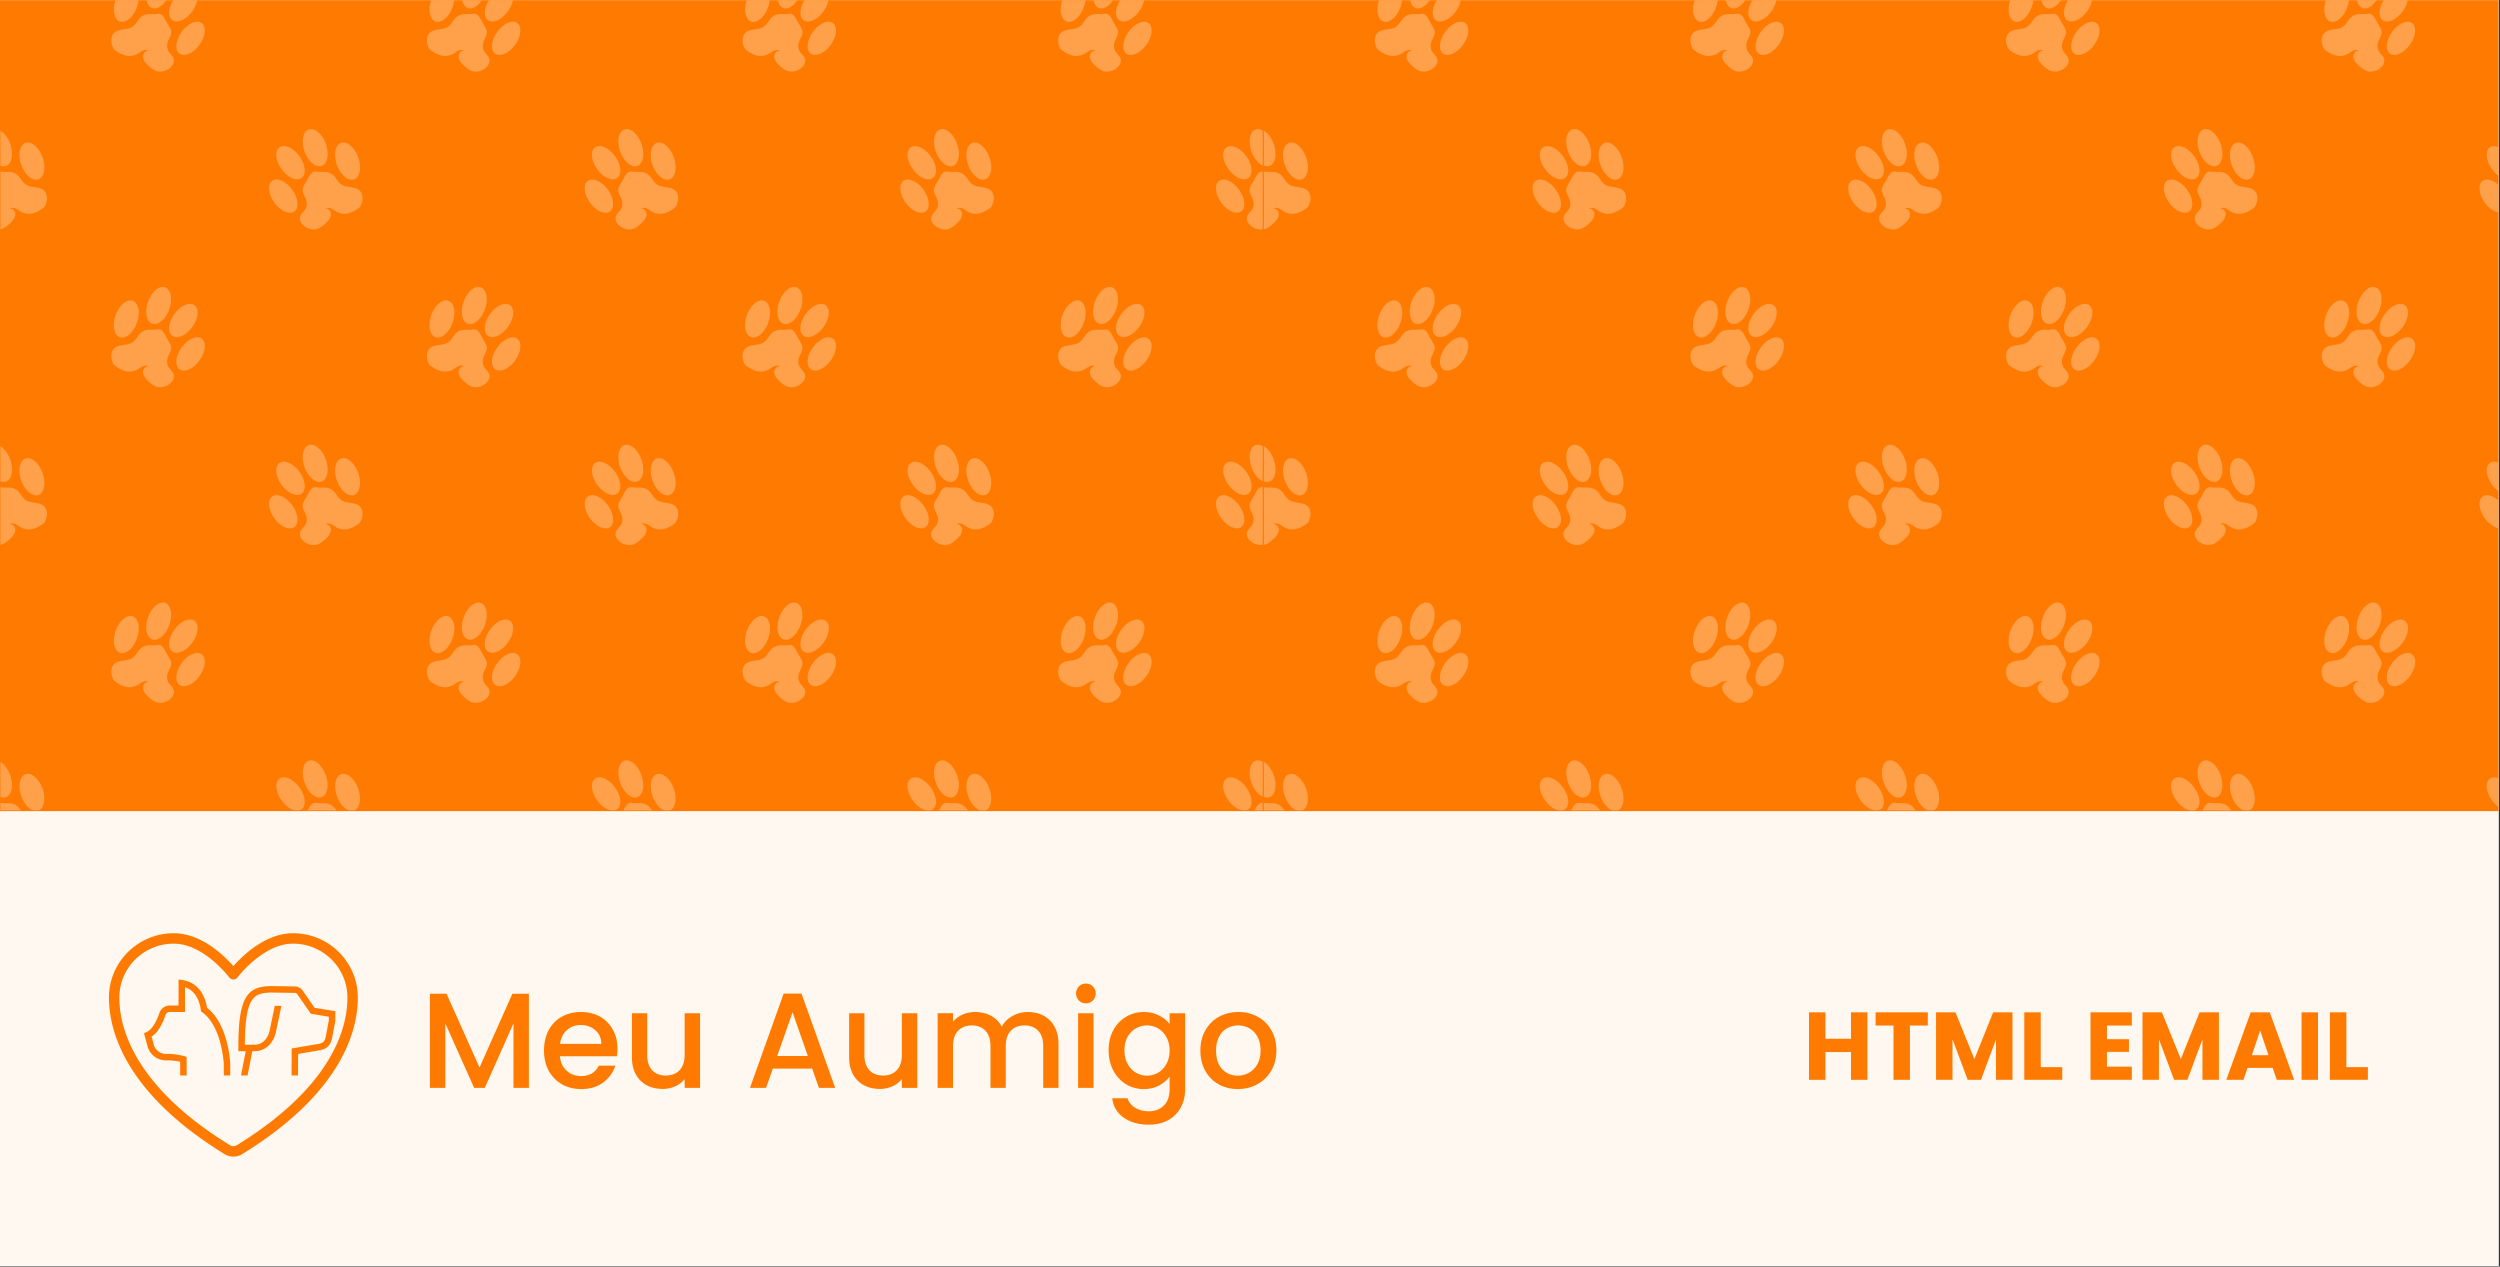 <svg xmlns="http://www.w3.org/2000/svg" width="1739" viewBox="0 0 1304.25 660.75" height="881" version="1.2"><rect x="0" y="0" width="1304.25" height="660.75" fill="#333333" stroke="none"/><defs><clipPath id="K"><path d="M659 .066h644.5V423H659zm0 0"/></clipPath><clipPath id="a"><path d="M0 .066h1303.5v660.368H0zm0 0"/></clipPath><clipPath id="c"><path d="M0 .066h659V423H0zm0 0"/></clipPath><clipPath id="at"><path d="M59 .066h14V12H59zm0 0"/></clipPath><clipPath id="f"><path d="M654 418h4.871v4.941H654zm0 0"/></clipPath><clipPath id="g"><path d="M638 405h15v17.941h-15zm0 0"/></clipPath><clipPath id="h"><path d="M651 396h7.871v20H651zm0 0"/></clipPath><clipPath id="i"><path d="M489 418h16v4.941h-16zm0 0"/></clipPath><clipPath id="j"><path d="M473 405h16v17.941h-16zm0 0"/></clipPath><clipPath id="k"><path d="M504 403h14v19.941h-14zm0 0"/></clipPath><clipPath id="l"><path d="M325 418h16v4.941h-16zm0 0"/></clipPath><clipPath id="m"><path d="M308 405h16v17.941h-16zm0 0"/></clipPath><clipPath id="n"><path d="M339 403h14v19.941h-14zm0 0"/></clipPath><clipPath id="o"><path d="M160 418h16v4.941h-16zm0 0"/></clipPath><clipPath id="p"><path d="M144 405h15v17.941h-15zm0 0"/></clipPath><clipPath id="q"><path d="M174 403h14v19.941h-14zm0 0"/></clipPath><clipPath id="r"><path d="M0 418h11v4.941H0zm0 0"/></clipPath><clipPath id="s"><path d="M10 403h14v19.941H10zm0 0"/></clipPath><clipPath id="t"><path d="M650 254h8.871v31H650zm0 0"/></clipPath><clipPath id="u"><path d="M651 232h7.871v20H651zm0 0"/></clipPath><clipPath id="v"><path d="M650 89h8.871v31H650zm0 0"/></clipPath><clipPath id="w"><path d="M651 67h7.871v20H651zm0 0"/></clipPath><clipPath id="x"><path d="M582 .066h16V12h-16zm0 0"/></clipPath><clipPath id="y"><path d="M570 .066h14V5h-14zm0 0"/></clipPath><clipPath id="z"><path d="M553 .066h14V12h-14zm0 0"/></clipPath><clipPath id="A"><path d="M417 .066h16V12h-16zm0 0"/></clipPath><clipPath id="B"><path d="M405 .066h14V5h-14zm0 0"/></clipPath><clipPath id="C"><path d="M388 .066h14V12h-14zm0 0"/></clipPath><clipPath id="D"><path d="M252 .066h16V12h-16zm0 0"/></clipPath><clipPath id="E"><path d="M240 .066h14V5h-14zm0 0"/></clipPath><clipPath id="F"><path d="M224 .066h14V12h-14zm0 0"/></clipPath><clipPath id="G"><path d="M88 .066h16V12H88zm0 0"/></clipPath><clipPath id="H"><path d="M76 .066h14V5H76zm0 0"/></clipPath><clipPath id="I"><path d="M59 .066h14V12H59zm0 0"/></clipPath><clipPath id="e"><path d="M0 0h659v423H0z"/></clipPath><clipPath id="b"><path d="M0 .066h1303.5v423.086H0zm0 0"/></clipPath><clipPath id="N"><path d="M638 405h6.5v17.941H638zm0 0"/></clipPath><clipPath id="O"><path d="M490 418h16v4.941h-16zm0 0"/></clipPath><clipPath id="P"><path d="M473 405h16v17.941h-16zm0 0"/></clipPath><clipPath id="Q"><path d="M504 403h14v19.941h-14zm0 0"/></clipPath><clipPath id="R"><path d="M325 418h16v4.941h-16zm0 0"/></clipPath><clipPath id="S"><path d="M308 405h16v17.941h-16zm0 0"/></clipPath><clipPath id="T"><path d="M339 403h14v19.941h-14zm0 0"/></clipPath><clipPath id="U"><path d="M160 418h16v4.941h-16zm0 0"/></clipPath><clipPath id="V"><path d="M144 405h16v17.941h-16zm0 0"/></clipPath><clipPath id="W"><path d="M175 403h14v19.941h-14zm0 0"/></clipPath><clipPath id="X"><path d="M.188 418H12v4.941H.187zm0 0"/></clipPath><clipPath id="Y"><path d="M.188 397H7v20H.187zm0 0"/></clipPath><clipPath id="Z"><path d="M10 403h14v19.941H10zm0 0"/></clipPath><clipPath id="aa"><path d="M638 240h6.5v19H638zm0 0"/></clipPath><clipPath id="ab"><path d="M634 258h10.5v18H634zm0 0"/></clipPath><clipPath id="ac"><path d="M.188 254H25v31H.187zm0 0"/></clipPath><clipPath id="ad"><path d="M.188 232H7v20H.187zm0 0"/></clipPath><clipPath id="ae"><path d="M638 76h6.5v18H638zm0 0"/></clipPath><clipPath id="af"><path d="M634 93h10.5v19H634zm0 0"/></clipPath><clipPath id="ag"><path d="M.188 89H25v31H.187zm0 0"/></clipPath><clipPath id="ah"><path d="M.188 68H7v19H.187zm0 0"/></clipPath><clipPath id="ai"><path d="M582 .066h16V12h-16zm0 0"/></clipPath><clipPath id="aj"><path d="M570 .066h14V5h-14zm0 0"/></clipPath><clipPath id="ak"><path d="M553 .066h14V12h-14zm0 0"/></clipPath><clipPath id="al"><path d="M417 .066h16V12h-16zm0 0"/></clipPath><clipPath id="am"><path d="M405 .066h14V5h-14zm0 0"/></clipPath><clipPath id="an"><path d="M388 .066h14V12h-14zm0 0"/></clipPath><clipPath id="ao"><path d="M253 .066h15V12h-15zm0 0"/></clipPath><clipPath id="ap"><path d="M241 .066h14V5h-14zm0 0"/></clipPath><clipPath id="aq"><path d="M224 .066h14V12h-14zm0 0"/></clipPath><clipPath id="ar"><path d="M88 .066h16V12H88zm0 0"/></clipPath><clipPath id="as"><path d="M76 .066h14V5H76zm0 0"/></clipPath><clipPath id="M"><path d="M0 0h645v423H0z"/></clipPath><filter x="0%" y="0%" width="100%" filterUnits="objectBoundingBox" id="J" height="100%"><feColorMatrix values="0 0 0 0 1 0 0 0 0 1 0 0 0 0 1 0 0 0 1 0" in="SourceGraphic"/></filter></defs><g clip-path="url(#a)"><path style="stroke:none;fill-rule:nonzero;fill:#fff;fill-opacity:1" d="M0 .066h1303.5v660.368H0zm0 0"/><path style="stroke:none;fill-rule:nonzero;fill:#fff8f0;fill-opacity:1" d="M0 .066h1303.5v660.368H0zm0 0"/></g><g clip-path="url(#b)"><path style="stroke:none;fill-rule:nonzero;fill:#ff7a00;fill-opacity:1" d="M-8.426.066h1320.5v423.086H-8.426zm0 0"/></g><path style="stroke:none;fill-rule:nonzero;fill:#ff7a00;fill-opacity:1" d="m164.11 525.758-6.192-8.961a5.07 5.07 0 0 0-4.09-2.184l-11.754-.168h-.023c-6.07 0-10.727 1.016-13.723 5.977-2.793 4.621-3.984 12.488-3.984 26.305v1.691h3.851l-2.48 12.664h3.437l2.48-12.664h1.145a10.49 10.49 0 0 0 7.387-2.957c1.79-1.715 3.078-4.059 3.73-6.785l.008-.024 2.891-13.879h-3.445l-2.739 13.141c-.832 3.45-3.328 7.125-7.832 7.125h-5.054c.09-11.957 1.18-19.043 3.488-22.867 1.941-3.211 4.773-4.348 10.828-4.352l11.742.172a1.706 1.706 0 0 1 1.363.727l7.004 10.136 9.415 1.57v1.79l-1.57 8.383c-.466 2.476-1.255 3.722-4.505 4.113l-13.312 2.281-.086 14.09h3.37l.071-11.238 10.403-1.785c2.359-.29 4.097-1.051 5.316-2.325 1.043-1.09 1.676-2.48 2.059-4.511l1.625-8.696v-4.965zM83.16 528.453a5.686 5.686 0 0 1 2.082-2.808 5.674 5.674 0 0 1 3.324-1.067h4.582v-13.574l1.922.273c4.368.625 7.77 2.84 10.11 6.586 1.687 2.703 2.472 5.68 2.836 7.907 2.511 1.937 4.699 4.605 6.507 7.94 1.524 2.81 2.782 6.102 3.747 9.786 1.628 6.227 1.847 11.395 1.855 11.61l.004 5.976h-3.375v-5.871c-.04-.871-1.102-19.883-11.277-27.121l-.598-.426-.098-.726c-.508-3.758-2.261-9.97-8.261-11.88v12.899h-7.954a2.29 2.29 0 0 0-1.359.434 2.336 2.336 0 0 0-.855 1.144c-1.344 3.977-3.653 8.95-7.254 11.29l1.082 4.066a6.616 6.616 0 0 0 2.433 3.625 6.564 6.564 0 0 0 4.16 1.32c3.02-.09 6.165.305 9.348 1.172l1.242.34v9.734h-3.375v-7.129c-2.328-.55-4.722-.8-7.113-.742a9.988 9.988 0 0 1-6.273-1.992 10.03 10.03 0 0 1-3.68-5.461l-1.8-6.762 1.339-.578c2.512-1.074 4.887-4.613 6.7-9.965zm0 0"/><path style="fill:none;stroke-width:2;stroke-linecap:round;stroke-linejoin:round;stroke:#ff7a00;stroke-opacity:1;stroke-miterlimit:4" d="M16.05 6.878c-6.33 0-11.464 5.08-11.464 11.35 0 5.06 2.005 17.07 21.755 29.21a2.249 2.249 0 0 0 2.347 0c19.75-12.14 21.755-24.15 21.755-29.21 0-6.27-5.135-11.35-11.464-11.35-6.33 0-11.465 6.88-11.465 6.88s-5.134-6.88-11.463-6.88zm0 0" transform="matrix(2.713 0 0 2.717 47.11 470.896)"/><path style="stroke:none;fill-rule:nonzero;fill:#ff7a00;fill-opacity:1" d="M275.922 518.434v49.097h-8.043v-33.629l-14.953 33.63h-5.574l-15.024-33.63v33.63h-8.043v-49.098h8.676l17.21 38.5 17.142-38.5zm46.191 28.68c0 1.46-.093 2.78-.281 3.956h-29.7c.235 3.11 1.388 5.606 3.458 7.489 2.07 1.882 4.61 2.828 7.617 2.828 4.328 0 7.383-1.817 9.172-5.442h8.676c-1.176 3.578-3.317 6.524-6.418 8.832-3.059 2.258-6.867 3.391-11.43 3.391-3.715 0-7.055-.824-10.016-2.473-2.918-1.695-5.218-4.05-6.914-7.066-1.644-3.063-2.468-6.594-2.468-10.598 0-4 .8-7.511 2.398-10.523 1.645-3.063 3.926-5.418 6.844-7.067 2.96-1.648 6.347-2.472 10.156-2.472 3.668 0 6.938.8 9.805 2.402 2.87 1.602 5.101 3.863 6.703 6.781 1.598 2.875 2.398 6.196 2.398 9.961zm-8.394-2.544c-.047-2.965-1.106-5.343-3.176-7.133-2.07-1.792-4.633-2.687-7.688-2.687-2.773 0-5.148.895-7.125 2.688-1.976 1.742-3.152 4.12-3.527 7.132zm51.508-15.965v38.926h-8.043v-4.593c-1.27 1.601-2.938 2.875-5.008 3.816-2.024.894-4.184 1.344-6.488 1.344-3.06 0-5.81-.637-8.254-1.91-2.399-1.27-4.301-3.153-5.715-5.649-1.364-2.5-2.043-5.512-2.043-9.043v-22.89h7.969v21.687c0 3.484.87 6.172 2.609 8.055 1.742 1.836 4.113 2.754 7.125 2.754 3.012 0 5.383-.918 7.125-2.754 1.785-1.883 2.68-4.57 2.68-8.055v-21.688zm58.488 28.895h-20.527l-3.528 10.031h-8.394l17.566-49.172h9.313l17.562 49.172h-8.465zm-2.258-6.57-7.969-22.82-8.043 22.82zm57.086-22.325v38.926h-8.04v-4.593c-1.269 1.601-2.94 2.875-5.007 3.816-2.023.894-4.187 1.344-6.492 1.344-3.059 0-5.809-.637-8.254-1.91-2.398-1.27-4.3-3.153-5.71-5.649-1.368-2.5-2.048-5.512-2.048-9.043v-22.89h7.973v21.687c0 3.484.867 6.172 2.61 8.055 1.738 1.836 4.113 2.754 7.124 2.754 3.008 0 5.383-.918 7.121-2.754 1.79-1.883 2.684-4.57 2.684-8.055v-21.688zm57.664-.636c3.055 0 5.781.636 8.18 1.906 2.445 1.273 4.351 3.156 5.715 5.652 1.41 2.496 2.117 5.512 2.117 9.043v22.961h-7.973v-21.758c0-3.488-.871-6.148-2.61-7.984-1.738-1.883-4.116-2.824-7.124-2.824s-5.407.941-7.196 2.824c-1.738 1.836-2.609 4.496-2.609 7.984v21.758h-7.973v-21.758c0-3.488-.867-6.148-2.609-7.984-1.738-1.883-4.113-2.824-7.125-2.824-3.008 0-5.406.941-7.195 2.824-1.739 1.836-2.61 4.496-2.61 7.984v21.758h-8.039v-38.926h8.04v4.45c1.316-1.602 2.988-2.848 5.007-3.742 2.024-.895 4.188-1.344 6.492-1.344 3.102 0 5.88.66 8.325 1.976 2.44 1.32 4.328 3.227 5.64 5.723 1.176-2.352 3.012-4.215 5.504-5.578a16.028 16.028 0 0 1 8.043-2.121zm30.336-4.52c-1.461 0-2.68-.496-3.668-1.484s-1.48-2.215-1.48-3.676c0-1.457.492-2.684 1.48-3.672s2.207-1.484 3.668-1.484c1.41 0 2.61.496 3.598 1.484s1.48 2.215 1.48 3.672c0 1.461-.492 2.688-1.48 3.676-.989.988-2.188 1.484-3.598 1.484zm3.95 5.156v38.926h-8.04v-38.926zm26.218-.636c3.008 0 5.668.613 7.969 1.836 2.351 1.18 4.187 2.66 5.504 4.453v-5.653h8.113v39.563c0 3.578-.754 6.758-2.258 9.535-1.508 2.828-3.695 5.04-6.562 6.64-2.82 1.602-6.207 2.403-10.157 2.403-5.265 0-9.64-1.246-13.12-3.742-3.481-2.45-5.458-5.793-5.927-10.031h7.973c.61 2.023 1.902 3.648 3.879 4.87 2.02 1.274 4.418 1.91 7.195 1.91 3.246 0 5.856-.987 7.828-2.968 2.024-1.976 3.036-4.851 3.036-8.617v-6.5c-1.368 1.836-3.223 3.39-5.575 4.664-2.3 1.223-4.937 1.836-7.898 1.836-3.387 0-6.492-.848-9.313-2.543-2.777-1.742-4.984-4.145-6.628-7.207-1.602-3.11-2.399-6.617-2.399-10.527 0-3.91.797-7.371 2.399-10.383 1.644-3.016 3.851-5.348 6.628-6.996 2.82-1.696 5.926-2.543 9.313-2.543zm13.473 20.062c0-2.683-.567-5.015-1.696-6.992-1.082-1.98-2.511-3.484-4.3-4.523a11.349 11.349 0 0 0-5.786-1.551c-2.07 0-3.996.515-5.785 1.55-1.785.993-3.242 2.473-4.37 4.454-1.083 1.93-1.626 4.238-1.626 6.922 0 2.683.543 5.039 1.625 7.066 1.129 2.023 2.586 3.578 4.371 4.66 1.836 1.04 3.766 1.555 5.785 1.555 2.07 0 3.996-.516 5.785-1.555 1.79-1.035 3.22-2.543 4.301-4.52 1.13-2.027 1.696-4.378 1.696-7.066zm35.53 20.137c-3.667 0-6.98-.824-9.944-2.473-2.961-1.695-5.29-4.05-6.985-7.066-1.691-3.063-2.539-6.594-2.539-10.598 0-3.953.871-7.465 2.61-10.523 1.742-3.063 4.117-5.418 7.124-7.067 3.012-1.648 6.375-2.472 10.09-2.472 3.711 0 7.078.824 10.086 2.472 3.008 1.649 5.387 4.004 7.125 7.067 1.739 3.058 2.61 6.57 2.61 10.523 0 3.957-.891 7.465-2.68 10.528-1.79 3.062-4.234 5.441-7.336 7.136-3.059 1.649-6.445 2.473-10.16 2.473zm0-6.996c2.071 0 3.997-.492 5.786-1.485 1.836-.988 3.316-2.472 4.445-4.449 1.13-1.976 1.692-4.379 1.692-7.207 0-2.824-.54-5.203-1.621-7.133-1.082-1.98-2.516-3.46-4.305-4.453a11.75 11.75 0 0 0-5.781-1.48c-2.07 0-4 .492-5.785 1.48-1.739.992-3.13 2.473-4.165 4.453-1.03 1.93-1.55 4.309-1.55 7.133 0 4.192 1.058 7.442 3.175 9.75 2.16 2.262 4.868 3.39 8.11 3.39zm0 0"/><g clip-path="url(#c)"><g mask="url(#d)"><g clip-path="url(#e)"><g clip-path="url(#f)"><path style="stroke:none;fill-rule:nonzero;fill:#fff;fill-opacity:1" d="M658.762 418.828c-.98-.086-1.551.059-2.664 1.281-.668.739-1.133 1.797-1.618 2.735h4.282v-4.016"/></g><g clip-path="url(#g)"><path style="stroke:none;fill-rule:nonzero;fill:#fff;fill-opacity:1" d="M650.215 410.84c-3.176-4.414-7.844-6.488-10.422-4.63-2.582 1.856-2.094 6.942 1.082 11.356 2.234 3.102 5.2 5.043 7.664 5.278h.992a3.616 3.616 0 0 0 1.77-.649c2.578-1.855 2.094-6.941-1.086-11.355"/></g><g clip-path="url(#h)"><path style="stroke:none;fill-rule:nonzero;fill:#fff;fill-opacity:1" d="M655.055 396.879c-3.067 1.086-4.043 6.223-2.18 11.473 1.281 3.613 3.578 6.336 5.887 7.328v-18.266c-1.262-.723-2.551-.95-3.707-.535"/></g><g clip-path="url(#i)"><path style="stroke:none;fill-rule:nonzero;fill:#fff;fill-opacity:1" d="M500.727 419.324c-1.758-.554-3.606-.168-5.414-.36-1.86-.198-2.375-.5-3.875 1.145-.672.739-1.133 1.797-1.622 2.735h15.125c-1.136-1.617-2.144-2.871-4.214-3.52"/></g><g clip-path="url(#j)"><path style="stroke:none;fill-rule:nonzero;fill:#fff;fill-opacity:1" d="M485.555 410.84c-3.18-4.414-7.848-6.488-10.426-4.63-2.578 1.856-2.094 6.942 1.086 11.356 2.23 3.102 5.2 5.043 7.664 5.278h.988a3.63 3.63 0 0 0 1.774-.649c2.578-1.855 2.093-6.941-1.086-11.355"/></g><path style="stroke:none;fill-rule:nonzero;fill:#fff;fill-opacity:1" d="M490.395 396.879c-3.07 1.086-4.043 6.223-2.18 11.473 1.863 5.246 5.855 8.62 8.922 7.527 3.066-1.082 4.043-6.223 2.18-11.469-1.86-5.246-5.856-8.62-8.922-7.531"/><g clip-path="url(#k)"><path style="stroke:none;fill-rule:nonzero;fill:#fff;fill-opacity:1" d="M516.2 411.418c-1.864-5.246-5.856-8.621-8.923-7.531-3.07 1.086-4.043 6.222-2.183 11.472 1.363 3.84 3.87 6.672 6.32 7.485h2.703c2.988-1.164 3.922-6.239 2.082-11.426"/></g><g clip-path="url(#l)"><path style="stroke:none;fill-rule:nonzero;fill:#fff;fill-opacity:1" d="M336.066 419.324c-1.761-.554-3.609-.168-5.418-.36-1.859-.198-2.375-.5-3.875 1.145-.668.739-1.132 1.797-1.617 2.735h15.125c-1.136-1.617-2.148-2.871-4.215-3.52"/></g><g clip-path="url(#m)"><path style="stroke:none;fill-rule:nonzero;fill:#fff;fill-opacity:1" d="M320.89 410.84c-3.175-4.414-7.843-6.488-10.421-4.63-2.582 1.856-2.094 6.942 1.082 11.356 2.234 3.102 5.199 5.043 7.664 5.278h.992a3.616 3.616 0 0 0 1.77-.649c2.578-1.855 2.093-6.941-1.086-11.355"/></g><path style="stroke:none;fill-rule:nonzero;fill:#fff;fill-opacity:1" d="M325.73 396.879c-3.066 1.086-4.043 6.223-2.18 11.473 1.864 5.246 5.856 8.62 8.923 7.527 3.066-1.082 4.043-6.223 2.183-11.469-1.863-5.246-5.86-8.62-8.926-7.531"/><g clip-path="url(#n)"><path style="stroke:none;fill-rule:nonzero;fill:#fff;fill-opacity:1" d="M351.535 411.418c-1.863-5.246-5.855-8.621-8.922-7.531-3.066 1.086-4.043 6.222-2.18 11.472 1.364 3.84 3.872 6.672 6.317 7.485h2.703c2.988-1.164 3.926-6.239 2.082-11.426"/></g><g clip-path="url(#o)"><path style="stroke:none;fill-rule:nonzero;fill:#fff;fill-opacity:1" d="M171.402 419.324c-1.757-.554-3.605-.168-5.414-.36-1.86-.198-2.375-.5-3.875 1.145-.672.739-1.136 1.797-1.62 2.735h15.124c-1.137-1.617-2.144-2.871-4.215-3.52"/></g><g clip-path="url(#p)"><path style="stroke:none;fill-rule:nonzero;fill:#fff;fill-opacity:1" d="M156.23 410.84c-3.18-4.414-7.847-6.488-10.425-4.63-2.578 1.856-2.094 6.942 1.086 11.356 2.23 3.102 5.199 5.043 7.664 5.278h.988a3.63 3.63 0 0 0 1.773-.649c2.579-1.855 2.094-6.941-1.086-11.355"/></g><path style="stroke:none;fill-rule:nonzero;fill:#fff;fill-opacity:1" d="M161.07 396.879c-3.07 1.086-4.043 6.223-2.18 11.473 1.864 5.246 5.856 8.62 8.923 7.527 3.066-1.082 4.042-6.223 2.18-11.469-1.86-5.246-5.856-8.62-8.923-7.531"/><g clip-path="url(#q)"><path style="stroke:none;fill-rule:nonzero;fill:#fff;fill-opacity:1" d="M186.875 411.418c-1.863-5.246-5.855-8.621-8.922-7.531-3.07 1.086-4.043 6.222-2.183 11.472 1.363 3.84 3.87 6.672 6.32 7.485h2.703c2.988-1.164 3.922-6.239 2.082-11.426"/></g><g clip-path="url(#r)"><path style="stroke:none;fill-rule:nonzero;fill:#fff;fill-opacity:1" d="M6.742 419.324c-1.762-.554-3.61-.168-5.418-.36-.48-.054-.87-.109-1.215-.136v4.016h10.848c-1.137-1.617-2.148-2.871-4.215-3.52"/></g><path style="stroke:none;fill-rule:nonzero;fill:#fff;fill-opacity:1" d="M3.148 415.879c3.067-1.082 4.043-6.223 2.184-11.469-1.16-3.265-3.148-5.805-5.223-6.996v18.266c1.043.445 2.086.539 3.04.199"/><g clip-path="url(#s)"><path style="stroke:none;fill-rule:nonzero;fill:#fff;fill-opacity:1" d="M22.21 411.418c-1.862-5.246-5.855-8.621-8.92-7.531-3.067 1.086-4.044 6.222-2.18 11.472 1.363 3.84 3.87 6.672 6.316 7.485h2.703c2.984-1.164 3.926-6.239 2.082-11.426"/></g><g clip-path="url(#t)"><path style="stroke:none;fill-rule:nonzero;fill:#fff;fill-opacity:1" d="M656.098 255.445c-.836.918-1.348 2.34-1.98 3.403-.716 1.199-1.723 2.664-2.114 4-.707 2.422 1.52 4.613 1.91 6.922.188 1.117.137 2.261-.285 3.32-.957 2.394-3.867 3.488-3.04 6.527.364 1.324 1.317 2.422 2.43 3.223 1.641 1.176 3.778 1.75 5.743 1.418v-30.094c-.98-.086-1.551.063-2.664 1.281"/></g><path style="stroke:none;fill-rule:nonzero;fill:#fff;fill-opacity:1" d="M639.793 241.547c-2.582 1.86-2.094 6.941 1.082 11.355 3.18 4.418 7.844 6.489 10.426 4.633 2.578-1.86 2.094-6.941-1.086-11.355-3.176-4.418-7.844-6.489-10.422-4.633M636.027 259c-2.578 1.86-2.093 6.941 1.082 11.36 3.176 4.413 7.844 6.488 10.426 4.628 2.578-1.855 2.094-6.941-1.082-11.355-3.18-4.414-7.848-6.488-10.426-4.633"/><g clip-path="url(#u)"><path style="stroke:none;fill-rule:nonzero;fill:#fff;fill-opacity:1" d="M655.055 232.215c-3.067 1.09-4.043 6.222-2.18 11.472 1.281 3.614 3.578 6.34 5.887 7.333v-18.266c-1.262-.723-2.551-.95-3.707-.54"/></g><path style="stroke:none;fill-rule:nonzero;fill:#fff;fill-opacity:1" d="M507.707 261.102c-.953-.586-1.727-1.43-2.367-2.352-1.32-1.89-2.309-3.367-4.613-4.09-1.758-.55-3.606-.168-5.414-.36-1.86-.198-2.375-.5-3.875 1.145-.836.918-1.352 2.34-1.985 3.403-.71 1.199-1.719 2.664-2.113 4-.703 2.422 1.523 4.613 1.91 6.922.188 1.117.137 2.261-.285 3.32-.953 2.394-3.867 3.488-3.04 6.527.364 1.324 1.317 2.422 2.434 3.223 2.157 1.543 5.16 2.058 7.516.836 1.617-.844 3.148-2.246 4.383-3.574 1-1.075 1.785-2.477 1.672-3.942-.118-1.465-1.407-2.879-2.868-2.719.977-.632 2.297-.39 3.333.145 1.039.531 1.933 1.316 2.996 1.8 3.671 1.673 7.09.555 10.277-1.59.547-.37 1.105-.745 1.512-1.273.363-.472.582-1.043.777-1.609.36-1.05.578-2.152.523-3.238a5.804 5.804 0 0 0-.543-2.207c-1.87-3.973-7.144-2.477-10.23-4.367M475.129 241.547c-2.578 1.86-2.094 6.941 1.086 11.355 3.176 4.418 7.844 6.489 10.426 4.633 2.578-1.86 2.093-6.941-1.086-11.355-3.18-4.418-7.848-6.489-10.426-4.633M471.363 259c-2.578 1.86-2.093 6.941 1.082 11.36 3.18 4.413 7.848 6.488 10.426 4.628 2.578-1.855 2.094-6.941-1.082-11.355-3.176-4.414-7.844-6.488-10.426-4.633M490.395 232.215c-3.07 1.09-4.043 6.222-2.18 11.472 1.863 5.25 5.855 8.622 8.922 7.536 3.066-1.09 4.043-6.227 2.18-11.473-1.86-5.25-5.856-8.621-8.922-7.535M507.277 239.223c-3.07 1.09-4.043 6.226-2.183 11.472 1.863 5.25 5.86 8.621 8.926 7.532 3.066-1.086 4.043-6.223 2.18-11.473-1.864-5.246-5.856-8.617-8.923-7.531M343.047 261.102c-.957-.586-1.727-1.43-2.367-2.352-1.32-1.89-2.309-3.367-4.614-4.09-1.761-.55-3.609-.168-5.418-.36-1.859-.198-2.375-.5-3.875 1.145-.836.918-1.347 2.34-1.98 3.403-.715 1.199-1.723 2.664-2.113 4-.707 2.422 1.52 4.613 1.91 6.922.187 1.117.137 2.261-.285 3.32-.957 2.394-3.868 3.488-3.04 6.527.364 1.324 1.317 2.422 2.43 3.223 2.16 1.543 5.16 2.058 7.52.836 1.617-.844 3.148-2.246 4.383-3.574 1-1.075 1.78-2.477 1.668-3.942-.114-1.465-1.403-2.879-2.864-2.719.977-.632 2.293-.39 3.332.145 1.036.531 1.93 1.316 2.993 1.8 3.675 1.673 7.093.555 10.28-1.59.548-.37 1.106-.745 1.509-1.273.367-.472.586-1.043.78-1.609.356-1.05.575-2.152.524-3.238a5.877 5.877 0 0 0-.543-2.207c-1.87-3.973-7.148-2.477-10.23-4.367M310.469 241.547c-2.582 1.86-2.094 6.941 1.082 11.355 3.18 4.418 7.844 6.489 10.426 4.633 2.578-1.86 2.093-6.941-1.086-11.355-3.176-4.418-7.844-6.489-10.422-4.633M306.703 259c-2.578 1.86-2.094 6.941 1.082 11.36 3.176 4.413 7.844 6.488 10.426 4.628 2.578-1.855 2.094-6.941-1.082-11.355-3.18-4.414-7.848-6.488-10.426-4.633M325.73 232.215c-3.066 1.09-4.043 6.222-2.18 11.472 1.864 5.25 5.856 8.622 8.923 7.536 3.066-1.09 4.043-6.227 2.183-11.473-1.863-5.25-5.86-8.621-8.926-7.535M342.613 239.223c-3.066 1.09-4.043 6.226-2.18 11.472 1.86 5.25 5.856 8.621 8.922 7.532 3.07-1.086 4.043-6.223 2.18-11.473-1.863-5.246-5.855-8.617-8.922-7.531M178.383 261.102c-.953-.586-1.727-1.43-2.367-2.352-1.32-1.89-2.309-3.367-4.614-4.09-1.757-.55-3.605-.168-5.414-.36-1.86-.198-2.375-.5-3.875 1.145-.836.918-1.351 2.34-1.984 3.403-.711 1.199-1.719 2.664-2.113 4-.703 2.422 1.523 4.613 1.91 6.922.187 1.117.137 2.261-.285 3.32-.953 2.394-3.868 3.488-3.04 6.527.364 1.324 1.317 2.422 2.434 3.223 2.156 1.543 5.16 2.058 7.516.836 1.617-.844 3.148-2.246 4.383-3.574 1-1.075 1.785-2.477 1.671-3.942-.117-1.465-1.406-2.879-2.867-2.719.977-.632 2.297-.39 3.332.145 1.04.531 1.934 1.316 2.996 1.8 3.672 1.673 7.09.555 10.278-1.59.547-.37 1.105-.745 1.511-1.273.364-.472.583-1.043.778-1.609.36-1.05.578-2.152.523-3.238a5.804 5.804 0 0 0-.543-2.207c-1.87-3.973-7.144-2.477-10.23-4.367M145.805 241.547c-2.578 1.86-2.094 6.941 1.086 11.355 3.175 4.418 7.843 6.489 10.425 4.633 2.579-1.86 2.094-6.941-1.086-11.355-3.18-4.418-7.847-6.489-10.425-4.633M142.04 259c-2.58 1.86-2.095 6.941 1.081 11.36 3.18 4.413 7.848 6.488 10.426 4.628 2.578-1.855 2.094-6.941-1.082-11.355-3.176-4.414-7.844-6.488-10.426-4.633M161.07 232.215c-3.07 1.09-4.043 6.222-2.18 11.472 1.864 5.25 5.856 8.622 8.923 7.536 3.066-1.09 4.042-6.227 2.18-11.473-1.86-5.25-5.856-8.621-8.923-7.535M177.953 239.223c-3.07 1.09-4.043 6.226-2.183 11.472 1.863 5.25 5.859 8.621 8.925 7.532 3.067-1.086 4.043-6.223 2.18-11.473-1.863-5.246-5.855-8.617-8.922-7.531M6.273 280.102c1-1.075 1.782-2.477 1.668-3.942-.113-1.465-1.402-2.879-2.863-2.719.977-.632 2.293-.39 3.332.145 1.035.531 1.93 1.316 2.992 1.8 3.676 1.673 7.094.555 10.282-1.59.546-.37 1.105-.745 1.507-1.273.368-.472.586-1.043.782-1.609.359-1.05.574-2.152.523-3.238a5.877 5.877 0 0 0-.543-2.207c-1.871-3.973-7.148-2.477-10.23-4.367-.957-.586-1.727-1.43-2.368-2.352-1.32-1.89-2.308-3.367-4.613-4.09-1.762-.55-3.61-.168-5.418-.36-.48-.05-.87-.109-1.215-.136v30.094a6.07 6.07 0 0 0 1.782-.582c1.617-.844 3.148-2.246 4.382-3.574M3.148 251.223c3.067-1.09 4.043-6.227 2.184-11.473-1.16-3.27-3.148-5.809-5.223-6.996v18.266c1.043.445 2.086.539 3.04.203M13.29 239.223c-3.067 1.09-4.044 6.226-2.18 11.472 1.859 5.25 5.855 8.621 8.921 7.532 3.07-1.086 4.043-6.223 2.18-11.473-1.863-5.246-5.856-8.617-8.922-7.531"/><g clip-path="url(#v)"><path style="stroke:none;fill-rule:nonzero;fill:#fff;fill-opacity:1" d="M656.098 90.785c-.836.918-1.348 2.336-1.98 3.399-.716 1.199-1.723 2.664-2.114 4.004-.707 2.417 1.52 4.609 1.91 6.921.188 1.114.137 2.262-.285 3.32-.957 2.395-3.867 3.489-3.04 6.528.364 1.324 1.317 2.418 2.43 3.219 1.641 1.176 3.778 1.754 5.743 1.422V89.504c-.98-.086-1.551.058-2.664 1.281"/></g><path style="stroke:none;fill-rule:nonzero;fill:#fff;fill-opacity:1" d="M639.793 76.887c-2.582 1.855-2.094 6.941 1.082 11.355 3.18 4.414 7.844 6.488 10.426 4.63 2.578-1.856 2.094-6.942-1.086-11.356-3.176-4.414-7.844-6.485-10.422-4.63M636.027 94.34c-2.578 1.855-2.093 6.941 1.082 11.355 3.176 4.414 7.844 6.489 10.426 4.633 2.578-1.86 2.094-6.941-1.082-11.36-3.18-4.413-7.848-6.484-10.426-4.628"/><g clip-path="url(#w)"><path style="stroke:none;fill-rule:nonzero;fill:#fff;fill-opacity:1" d="M655.055 67.555c-3.067 1.086-4.043 6.222-2.18 11.472 1.281 3.614 3.578 6.336 5.887 7.328V68.09c-1.262-.719-2.551-.95-3.707-.535"/></g><path style="stroke:none;fill-rule:nonzero;fill:#fff;fill-opacity:1" d="M507.707 96.438c-.953-.583-1.727-1.43-2.367-2.348-1.32-1.895-2.309-3.367-4.613-4.09-1.758-.555-3.606-.168-5.414-.36-1.86-.199-2.375-.5-3.875 1.145-.836.918-1.352 2.336-1.985 3.399-.71 1.199-1.719 2.664-2.113 4.004-.703 2.417 1.523 4.609 1.91 6.921.188 1.114.137 2.262-.285 3.32-.953 2.395-3.867 3.489-3.04 6.528.364 1.324 1.317 2.418 2.434 3.219 2.157 1.543 5.16 2.058 7.516.836 1.617-.84 3.148-2.242 4.383-3.575 1-1.074 1.785-2.476 1.672-3.94-.118-1.462-1.407-2.88-2.868-2.716.977-.633 2.297-.39 3.333.14 1.039.532 1.933 1.321 2.996 1.802 3.671 1.672 7.09.554 10.277-1.59.547-.367 1.105-.746 1.512-1.27.363-.472.582-1.043.777-1.613.36-1.05.578-2.148.523-3.234a5.823 5.823 0 0 0-.543-2.211c-1.87-3.97-7.144-2.477-10.23-4.368M475.129 76.887c-2.578 1.855-2.094 6.941 1.086 11.355 3.176 4.414 7.844 6.488 10.426 4.63 2.578-1.856 2.093-6.942-1.086-11.356-3.18-4.414-7.848-6.485-10.426-4.63M471.363 94.34c-2.578 1.855-2.093 6.941 1.082 11.355 3.18 4.414 7.848 6.489 10.426 4.633 2.578-1.86 2.094-6.941-1.082-11.36-3.176-4.413-7.844-6.484-10.426-4.628M490.395 67.555c-3.07 1.086-4.043 6.222-2.18 11.472 1.863 5.246 5.855 8.618 8.922 7.532 3.066-1.09 4.043-6.227 2.18-11.473-1.86-5.246-5.856-8.621-8.922-7.531M507.277 74.563c-3.07 1.085-4.043 6.222-2.183 11.472 1.863 5.246 5.86 8.617 8.926 7.531 3.066-1.09 4.043-6.226 2.18-11.472-1.864-5.246-5.856-8.621-8.923-7.531M343.047 96.438c-.957-.583-1.727-1.43-2.367-2.348-1.32-1.895-2.309-3.367-4.614-4.09-1.761-.555-3.609-.168-5.418-.36-1.859-.199-2.375-.5-3.875 1.145-.836.918-1.347 2.336-1.98 3.399-.715 1.199-1.723 2.664-2.113 4.004-.707 2.417 1.52 4.609 1.91 6.921.187 1.114.137 2.262-.285 3.32-.957 2.395-3.868 3.489-3.04 6.528.364 1.324 1.317 2.418 2.43 3.219 2.16 1.543 5.16 2.058 7.52.836 1.617-.84 3.148-2.242 4.383-3.575 1-1.074 1.78-2.476 1.668-3.94-.114-1.462-1.403-2.88-2.864-2.716.977-.633 2.293-.39 3.332.14 1.036.532 1.93 1.321 2.993 1.802 3.675 1.672 7.093.554 10.28-1.59.548-.367 1.106-.746 1.509-1.27.367-.472.586-1.043.78-1.613.356-1.05.575-2.148.524-3.234a5.896 5.896 0 0 0-.543-2.211c-1.87-3.97-7.148-2.477-10.23-4.368M310.469 76.887c-2.582 1.855-2.094 6.941 1.082 11.355 3.18 4.414 7.844 6.488 10.426 4.63 2.578-1.856 2.093-6.942-1.086-11.356-3.176-4.414-7.844-6.485-10.422-4.63M306.703 94.34c-2.578 1.855-2.094 6.941 1.082 11.355 3.176 4.414 7.844 6.489 10.426 4.633 2.578-1.86 2.094-6.941-1.082-11.36-3.18-4.413-7.848-6.484-10.426-4.628M325.73 67.555c-3.066 1.086-4.043 6.222-2.18 11.472 1.864 5.246 5.856 8.618 8.923 7.532 3.066-1.09 4.043-6.227 2.183-11.473-1.863-5.246-5.86-8.621-8.926-7.531M342.613 74.563c-3.066 1.085-4.043 6.222-2.18 11.472 1.86 5.246 5.856 8.617 8.922 7.531 3.07-1.09 4.043-6.226 2.18-11.472-1.863-5.246-5.855-8.621-8.922-7.531M178.383 96.438c-.953-.583-1.727-1.43-2.367-2.348-1.32-1.895-2.309-3.367-4.614-4.09-1.757-.555-3.605-.168-5.414-.36-1.86-.199-2.375-.5-3.875 1.145-.836.918-1.351 2.336-1.984 3.399-.711 1.199-1.719 2.664-2.113 4.004-.703 2.417 1.523 4.609 1.91 6.921.187 1.114.137 2.262-.285 3.32-.953 2.395-3.868 3.489-3.04 6.528.364 1.324 1.317 2.418 2.434 3.219 2.156 1.543 5.16 2.058 7.516.836 1.617-.84 3.148-2.242 4.383-3.575 1-1.074 1.785-2.476 1.671-3.94-.117-1.462-1.406-2.88-2.867-2.716.977-.633 2.297-.39 3.332.14 1.04.532 1.934 1.321 2.996 1.802 3.672 1.672 7.09.554 10.278-1.59.547-.367 1.105-.746 1.511-1.27.364-.472.583-1.043.778-1.613.36-1.05.578-2.148.523-3.234a5.823 5.823 0 0 0-.543-2.211c-1.87-3.97-7.144-2.477-10.23-4.368M145.805 76.887c-2.578 1.855-2.094 6.941 1.086 11.355 3.175 4.414 7.843 6.488 10.425 4.63 2.579-1.856 2.094-6.942-1.086-11.356-3.18-4.414-7.847-6.485-10.425-4.63M142.04 94.34c-2.58 1.855-2.095 6.941 1.081 11.355 3.18 4.414 7.848 6.489 10.426 4.633 2.578-1.86 2.094-6.941-1.082-11.36-3.176-4.413-7.844-6.484-10.426-4.628M161.07 67.555c-3.07 1.086-4.043 6.222-2.18 11.472 1.864 5.246 5.856 8.618 8.923 7.532 3.066-1.09 4.042-6.227 2.18-11.473-1.86-5.246-5.856-8.621-8.923-7.531M177.953 74.563c-3.07 1.085-4.043 6.222-2.183 11.472 1.863 5.246 5.859 8.617 8.925 7.531 3.067-1.09 4.043-6.226 2.18-11.472-1.863-5.246-5.855-8.621-8.922-7.531M6.273 115.438c1-1.075 1.782-2.477 1.668-3.942-.113-1.46-1.402-2.879-2.863-2.715.977-.633 2.293-.39 3.332.14 1.035.532 1.93 1.321 2.992 1.802 3.676 1.672 7.094.554 10.282-1.59.546-.367 1.105-.746 1.507-1.27.368-.472.586-1.043.782-1.613.359-1.05.574-2.148.523-3.234a5.896 5.896 0 0 0-.543-2.211c-1.871-3.97-7.148-2.477-10.23-4.368-.957-.582-1.727-1.43-2.368-2.347-1.32-1.895-2.308-3.367-4.613-4.09-1.762-.555-3.61-.168-5.418-.36-.48-.054-.87-.109-1.215-.136v30.094a6.078 6.078 0 0 0 1.782-.586c1.617-.84 3.148-2.242 4.382-3.575M3.148 86.559c3.067-1.09 4.043-6.227 2.184-11.473C4.172 71.82 2.184 69.28.109 68.09v18.265c1.043.45 2.086.54 3.04.204M13.29 74.563c-3.067 1.085-4.044 6.222-2.18 11.472 1.859 5.246 5.855 8.617 8.921 7.531 3.07-1.09 4.043-6.226 2.18-11.472-1.863-5.246-5.856-8.621-8.922-7.531M581.277 352.102c.387-2.309 2.614-4.5 1.907-6.922-.391-1.34-1.399-2.801-2.11-4-.633-1.063-1.148-2.485-1.984-3.403-1.5-1.644-2.016-1.343-3.875-1.144-1.809.191-3.656-.195-5.418.36-2.305.722-3.293 2.195-4.613 4.089-.641.918-1.41 1.766-2.364 2.352-3.086 1.89-8.36.394-10.23 4.363a5.823 5.823 0 0 0-.543 2.21c-.055 1.087.164 2.184.52 3.24.199.565.413 1.136.78 1.608.403.524.962.903 1.512 1.27 3.188 2.148 6.602 3.266 10.278 1.59 1.062-.48 1.957-1.266 2.996-1.8 1.035-.532 2.351-.774 3.332-.142-1.465-.16-2.754 1.254-2.867 2.72-.114 1.46.672 2.862 1.668 3.94 1.234 1.329 2.765 2.731 4.386 3.575 2.356 1.219 5.36.707 7.516-.84 1.113-.797 2.07-1.898 2.434-3.219.828-3.039-2.086-4.133-3.04-6.527-.421-1.059-.472-2.207-.285-3.32M595.395 323.879c-2.579-1.856-7.243.215-10.422 4.629-3.18 4.418-3.664 9.5-1.086 11.36 2.582 1.855 7.25-.22 10.426-4.634 3.175-4.414 3.664-9.5 1.082-11.355M599.164 341.332c-2.582-1.855-7.25.215-10.426 4.633-3.18 4.414-3.664 9.496-1.086 11.355 2.582 1.86 7.25-.215 10.426-4.632 3.18-4.415 3.664-9.497 1.086-11.356M580.133 314.547c-3.067-1.09-7.063 2.285-8.926 7.531-1.86 5.246-.883 10.387 2.184 11.473 3.066 1.086 7.058-2.285 8.922-7.531 1.863-5.25.886-10.383-2.18-11.473M563.25 321.555c-3.066-1.09-7.059 2.285-8.922 7.53-1.863 5.25-.887 10.384 2.18 11.474 3.066 1.086 7.062-2.282 8.926-7.532 1.859-5.25.882-10.382-2.184-11.472M416.613 352.102c.39-2.309 2.614-4.5 1.91-6.922-.39-1.34-1.398-2.801-2.113-4-.633-1.063-1.148-2.485-1.984-3.403-1.5-1.644-2.012-1.343-3.875-1.144-1.809.191-3.656-.195-5.414.36-2.305.722-3.293 2.195-4.614 4.089-.64.918-1.414 1.766-2.367 2.352-3.086 1.89-8.36.394-10.23 4.363a5.823 5.823 0 0 0-.543 2.21c-.055 1.087.164 2.184.523 3.24.196.565.414 1.136.781 1.608.403.524.961.903 1.508 1.27 3.188 2.148 6.606 3.266 10.278 1.59 1.062-.48 1.96-1.266 2.996-1.8 1.039-.532 2.355-.774 3.332-.142-1.461-.16-2.75 1.254-2.867 2.72-.114 1.46.671 2.862 1.671 3.94 1.235 1.329 2.766 2.731 4.383 3.575 2.356 1.219 5.36.707 7.52-.84 1.113-.797 2.066-1.898 2.43-3.219.828-3.039-2.083-4.133-3.04-6.527-.421-1.059-.472-2.207-.285-3.32M430.734 323.879c-2.578-1.856-7.246.215-10.421 4.629-3.18 4.418-3.665 9.5-1.086 11.36 2.578 1.855 7.246-.22 10.425-4.634 3.176-4.414 3.66-9.5 1.082-11.355M434.5 341.332c-2.582-1.855-7.246.215-10.426 4.633-3.176 4.414-3.66 9.496-1.082 11.355 2.582 1.86 7.246-.215 10.426-4.632 3.176-4.415 3.66-9.497 1.082-11.356M415.473 314.547c-3.067-1.09-7.063 2.285-8.926 7.531-1.86 5.246-.887 10.387 2.18 11.473 3.07 1.086 7.062-2.285 8.925-7.531 1.86-5.25.887-10.383-2.18-11.473M398.59 321.555c-3.067-1.09-7.063 2.285-8.926 7.53-1.86 5.25-.887 10.384 2.18 11.474 3.066 1.086 7.062-2.282 8.926-7.532 1.859-5.25.886-10.382-2.18-11.472M251.953 352.102c.387-2.309 2.613-4.5 1.906-6.922-.39-1.34-1.398-2.801-2.109-4-.633-1.063-1.148-2.485-1.984-3.403-1.5-1.644-2.016-1.343-3.875-1.144-1.809.191-3.657-.195-5.418.36-2.305.722-3.293 2.195-4.614 4.089-.64.918-1.41 1.766-2.363 2.352-3.086 1.89-8.36.394-10.23 4.363a5.823 5.823 0 0 0-.543 2.21c-.055 1.087.164 2.184.52 3.24.198.565.413 1.136.78 1.608.403.524.961.903 1.512 1.27 3.188 2.148 6.602 3.266 10.278 1.59 1.062-.48 1.957-1.266 2.996-1.8 1.035-.532 2.351-.774 3.332-.142-1.465-.16-2.754 1.254-2.868 2.72-.113 1.46.672 2.862 1.668 3.94 1.235 1.329 2.766 2.731 4.387 3.575 2.356 1.219 5.36.707 7.516-.84 1.113-.797 2.07-1.898 2.433-3.219.828-3.039-2.086-4.133-3.039-6.527-.422-1.059-.472-2.207-.285-3.32M266.07 323.879c-2.578-1.856-7.242.215-10.422 4.629-3.18 4.418-3.664 9.5-1.085 11.36 2.582 1.855 7.25-.22 10.425-4.634 3.176-4.414 3.664-9.5 1.082-11.355M269.84 341.332c-2.582-1.855-7.25.215-10.426 4.633-3.18 4.414-3.664 9.496-1.086 11.355 2.582 1.86 7.25-.215 10.426-4.632 3.18-4.415 3.664-9.497 1.086-11.356M250.809 314.547c-3.067-1.09-7.063 2.285-8.926 7.531-1.86 5.246-.883 10.387 2.183 11.473 3.067 1.086 7.059-2.285 8.922-7.531 1.864-5.25.887-10.383-2.18-11.473M233.926 321.555c-3.067-1.09-7.059 2.285-8.922 7.53-1.863 5.25-.887 10.384 2.18 11.474 3.066 1.086 7.062-2.282 8.925-7.532 1.86-5.25.883-10.382-2.183-11.472M87.29 352.102c.39-2.309 2.612-4.5 1.91-6.922-.391-1.34-1.4-2.801-2.114-4-.633-1.063-1.148-2.485-1.984-3.403-1.5-1.644-2.012-1.343-3.875-1.144-1.809.191-3.657-.195-5.415.36-2.304.722-3.292 2.195-4.613 4.089-.64.918-1.414 1.766-2.367 2.352-3.086 1.89-8.36.394-10.23 4.363a5.896 5.896 0 0 0-.543 2.21c-.055 1.087.164 2.184.523 3.24.195.565.414 1.136.781 1.608.403.524.961.903 1.508 1.27 3.188 2.148 6.606 3.266 10.277 1.59 1.063-.48 1.961-1.266 2.997-1.8 1.039-.532 2.355-.774 3.332-.142-1.461-.16-2.75 1.254-2.868 2.72-.113 1.46.672 2.862 1.672 3.94 1.235 1.329 2.766 2.731 4.383 3.575 2.356 1.219 5.36.707 7.52-.84 1.113-.797 2.066-1.898 2.43-3.219.827-3.039-2.083-4.133-3.04-6.527-.422-1.059-.472-2.207-.285-3.32M101.41 323.879c-2.578-1.856-7.246.215-10.422 4.629-3.18 4.418-3.664 9.5-1.086 11.36 2.578 1.855 7.246-.22 10.426-4.634 3.176-4.414 3.66-9.5 1.082-11.355M105.176 341.332c-2.582-1.855-7.246.215-10.426 4.633-3.176 4.414-3.66 9.496-1.082 11.355 2.582 1.86 7.246-.215 10.426-4.632 3.176-4.415 3.66-9.497 1.082-11.356M86.148 314.547c-3.066-1.09-7.062 2.285-8.925 7.531-1.86 5.246-.887 10.387 2.18 11.473 3.066 1.086 7.062-2.285 8.925-7.531 1.86-5.25.887-10.383-2.18-11.473M69.266 321.555c-3.067-1.09-7.063 2.285-8.926 7.53-1.86 5.25-.887 10.384 2.18 11.474 3.066 1.086 7.062-2.282 8.925-7.532 1.86-5.25.887-10.382-2.18-11.472M581.277 187.441c.387-2.312 2.614-4.504 1.907-6.925-.391-1.336-1.399-2.801-2.11-4-.633-1.063-1.148-2.485-1.984-3.403-1.5-1.644-2.016-1.34-3.875-1.144-1.809.195-3.656-.192-5.418.36-2.305.726-3.293 2.198-4.613 4.093-.641.918-1.41 1.766-2.364 2.348-3.086 1.89-8.36.398-10.23 4.367a5.823 5.823 0 0 0-.543 2.21c-.055 1.087.164 2.184.52 3.235.199.57.413 1.137.78 1.61.403.527.962.906 1.512 1.273 3.188 2.144 6.602 3.262 10.278 1.59 1.062-.48 1.957-1.27 2.996-1.801 1.035-.535 2.351-.774 3.332-.14-1.465-.165-2.754 1.25-2.867 2.714-.114 1.465.672 2.867 1.668 3.942 1.234 1.332 2.765 2.734 4.386 3.574 2.356 1.222 5.36.707 7.516-.836 1.113-.801 2.07-1.895 2.434-3.223.828-3.039-2.086-4.129-3.04-6.527-.421-1.055-.472-2.203-.285-3.317M595.395 159.215c-2.579-1.856-7.243.219-10.422 4.633-3.18 4.414-3.664 9.5-1.086 11.355 2.582 1.86 7.25-.215 10.426-4.629 3.175-4.418 3.664-9.5 1.082-11.36M599.164 176.672c-2.582-1.856-7.25.215-10.426 4.629-3.18 4.414-3.664 9.5-1.086 11.355 2.582 1.86 7.25-.215 10.426-4.629 3.18-4.414 3.664-9.5 1.086-11.355M580.133 149.883c-3.067-1.086-7.063 2.285-8.926 7.535-1.86 5.246-.883 10.383 2.184 11.473 3.066 1.086 7.058-2.286 8.922-7.536 1.863-5.246.886-10.382-2.18-11.472M563.25 156.895c-3.066-1.09-7.059 2.28-8.922 7.527-1.863 5.25-.887 10.387 2.18 11.473 3.066 1.09 7.062-2.282 8.926-7.532 1.859-5.246.882-10.383-2.184-11.468M416.613 187.441c.39-2.312 2.614-4.504 1.91-6.925-.39-1.336-1.398-2.801-2.113-4-.633-1.063-1.148-2.485-1.984-3.403-1.5-1.644-2.012-1.34-3.875-1.144-1.809.195-3.656-.192-5.414.36-2.305.726-3.293 2.198-4.614 4.093-.64.918-1.414 1.766-2.367 2.348-3.086 1.89-8.36.398-10.23 4.367a5.823 5.823 0 0 0-.543 2.21c-.055 1.087.164 2.184.523 3.235.196.57.414 1.137.781 1.61.403.527.961.906 1.508 1.273 3.188 2.144 6.606 3.262 10.278 1.59 1.062-.48 1.96-1.27 2.996-1.801 1.039-.535 2.355-.774 3.332-.14-1.461-.165-2.75 1.25-2.867 2.714-.114 1.465.671 2.867 1.671 3.942 1.235 1.332 2.766 2.734 4.383 3.574 2.356 1.222 5.36.707 7.52-.836 1.113-.801 2.066-1.895 2.43-3.223.828-3.039-2.083-4.129-3.04-6.527-.421-1.055-.472-2.203-.285-3.317M430.734 159.215c-2.578-1.856-7.246.219-10.421 4.633-3.18 4.414-3.665 9.5-1.086 11.355 2.578 1.86 7.246-.215 10.425-4.629 3.176-4.418 3.66-9.5 1.082-11.36M434.5 176.672c-2.582-1.856-7.246.215-10.426 4.629-3.176 4.414-3.66 9.5-1.082 11.355 2.582 1.86 7.246-.215 10.426-4.629 3.176-4.414 3.66-9.5 1.082-11.355M415.473 149.883c-3.067-1.086-7.063 2.285-8.926 7.535-1.86 5.246-.887 10.383 2.18 11.473 3.07 1.086 7.062-2.286 8.925-7.536 1.86-5.246.887-10.382-2.18-11.472M398.59 156.895c-3.067-1.09-7.063 2.28-8.926 7.527-1.86 5.25-.887 10.387 2.18 11.473 3.066 1.09 7.062-2.282 8.926-7.532 1.859-5.246.886-10.383-2.18-11.468M251.953 187.441c.387-2.312 2.613-4.504 1.906-6.925-.39-1.336-1.398-2.801-2.109-4-.633-1.063-1.148-2.485-1.984-3.403-1.5-1.644-2.016-1.34-3.875-1.144-1.809.195-3.657-.192-5.418.36-2.305.726-3.293 2.198-4.614 4.093-.64.918-1.41 1.766-2.363 2.348-3.086 1.89-8.36.398-10.23 4.367a5.823 5.823 0 0 0-.543 2.21c-.055 1.087.164 2.184.52 3.235.198.57.413 1.137.78 1.61.403.527.961.906 1.512 1.273 3.188 2.144 6.602 3.262 10.278 1.59 1.062-.48 1.957-1.27 2.996-1.801 1.035-.535 2.351-.774 3.332-.14-1.465-.165-2.754 1.25-2.868 2.714-.113 1.465.672 2.867 1.668 3.942 1.235 1.332 2.766 2.734 4.387 3.574 2.356 1.222 5.36.707 7.516-.836 1.113-.801 2.07-1.895 2.433-3.223.828-3.039-2.086-4.129-3.039-6.527-.422-1.055-.472-2.203-.285-3.317M266.07 159.215c-2.578-1.856-7.242.219-10.422 4.633-3.18 4.414-3.664 9.5-1.085 11.355 2.582 1.86 7.25-.215 10.425-4.629 3.176-4.418 3.664-9.5 1.082-11.36M269.84 176.672c-2.582-1.856-7.25.215-10.426 4.629-3.18 4.414-3.664 9.5-1.086 11.355 2.582 1.86 7.25-.215 10.426-4.629 3.18-4.414 3.664-9.5 1.086-11.355M250.809 149.883c-3.067-1.086-7.063 2.285-8.926 7.535-1.86 5.246-.883 10.383 2.183 11.473 3.067 1.086 7.059-2.286 8.922-7.536 1.864-5.246.887-10.382-2.18-11.472M233.926 156.895c-3.067-1.09-7.059 2.28-8.922 7.527-1.863 5.25-.887 10.387 2.18 11.473 3.066 1.09 7.062-2.282 8.925-7.532 1.86-5.246.883-10.383-2.183-11.468M87.29 187.441c.39-2.312 2.612-4.504 1.91-6.925-.391-1.336-1.4-2.801-2.114-4-.633-1.063-1.148-2.485-1.984-3.403-1.5-1.644-2.012-1.34-3.875-1.144-1.809.195-3.657-.192-5.415.36-2.304.726-3.292 2.198-4.613 4.093-.64.918-1.414 1.766-2.367 2.348-3.086 1.89-8.36.398-10.23 4.367a5.896 5.896 0 0 0-.543 2.21c-.055 1.087.164 2.184.523 3.235.195.57.414 1.137.781 1.61.403.527.961.906 1.508 1.273 3.188 2.144 6.606 3.262 10.277 1.59 1.063-.48 1.961-1.27 2.997-1.801 1.039-.535 2.355-.774 3.332-.14-1.461-.165-2.75 1.25-2.868 2.714-.113 1.465.672 2.867 1.672 3.942 1.235 1.332 2.766 2.734 4.383 3.574 2.356 1.222 5.36.707 7.52-.836 1.113-.801 2.066-1.895 2.43-3.223.827-3.039-2.083-4.129-3.04-6.527-.422-1.055-.472-2.203-.285-3.317M101.41 159.215c-2.578-1.856-7.246.219-10.422 4.633-3.18 4.414-3.664 9.5-1.086 11.355 2.578 1.86 7.246-.215 10.426-4.629 3.176-4.418 3.66-9.5 1.082-11.36M105.176 176.672c-2.582-1.856-7.246.215-10.426 4.629-3.176 4.414-3.66 9.5-1.082 11.355 2.582 1.86 7.246-.215 10.426-4.629 3.176-4.414 3.66-9.5 1.082-11.355M86.148 149.883c-3.066-1.086-7.062 2.285-8.925 7.535-1.86 5.246-.887 10.383 2.18 11.473 3.066 1.086 7.062-2.286 8.925-7.536 1.86-5.246.887-10.382-2.18-11.472M69.266 156.895c-3.067-1.09-7.063 2.28-8.926 7.527-1.86 5.25-.887 10.387 2.18 11.473 3.066 1.09 7.062-2.282 8.925-7.532 1.86-5.246.887-10.383-2.18-11.468M581.277 22.777c.387-2.308 2.614-4.5 1.907-6.922-.391-1.34-1.399-2.8-2.11-4-.633-1.062-1.148-2.484-1.984-3.402-1.5-1.644-2.016-1.344-3.875-1.144-1.809.191-3.656-.196-5.418.359-2.305.723-3.293 2.195-4.613 4.09-.641.918-1.41 1.765-2.364 2.351-3.086 1.891-8.36.395-10.23 4.364a5.823 5.823 0 0 0-.543 2.21c-.055 1.087.164 2.184.52 3.239.199.566.413 1.137.78 1.61.403.523.962.902 1.512 1.269 3.188 2.148 6.602 3.265 10.278 1.59 1.062-.48 1.957-1.266 2.996-1.801 1.035-.531 2.351-.774 3.332-.14-1.465-.16-2.754 1.253-2.867 2.718-.114 1.46.672 2.863 1.668 3.941 1.234 1.328 2.765 2.73 4.386 3.575 2.356 1.218 5.36.707 7.516-.84 1.113-.797 2.07-1.895 2.434-3.219.828-3.04-2.086-4.133-3.04-6.527-.421-1.059-.472-2.207-.285-3.32"/><g clip-path="url(#x)"><path style="stroke:none;fill-rule:nonzero;fill:#fff;fill-opacity:1" d="M595.395-5.445c-2.579-1.856-7.243.215-10.422 4.629-3.18 4.418-3.664 9.5-1.086 11.359 2.582 1.855 7.25-.219 10.426-4.633 3.175-4.414 3.664-9.5 1.082-11.355"/></g><path style="stroke:none;fill-rule:nonzero;fill:#fff;fill-opacity:1" d="M599.164 12.008c-2.582-1.856-7.25.215-10.426 4.633-3.18 4.414-3.664 9.496-1.086 11.355 2.582 1.856 7.25-.215 10.426-4.633 3.18-4.414 3.664-9.496 1.086-11.355"/><g clip-path="url(#y)"><path style="stroke:none;fill-rule:nonzero;fill:#fff;fill-opacity:1" d="M580.133-14.777c-3.067-1.09-7.063 2.285-8.926 7.53-1.86 5.247-.883 10.388 2.184 11.474 3.066 1.085 7.058-2.286 8.922-7.532 1.863-5.25.886-10.383-2.18-11.472"/></g><g clip-path="url(#z)"><path style="stroke:none;fill-rule:nonzero;fill:#fff;fill-opacity:1" d="M563.25-7.77c-3.066-1.09-7.059 2.286-8.922 7.532-1.863 5.25-.887 10.383 2.18 11.472 3.066 1.086 7.062-2.28 8.926-7.53 1.859-5.25.882-10.384-2.184-11.474"/></g><path style="stroke:none;fill-rule:nonzero;fill:#fff;fill-opacity:1" d="M416.613 22.777c.39-2.308 2.614-4.5 1.91-6.922-.39-1.34-1.398-2.8-2.113-4-.633-1.062-1.148-2.484-1.984-3.402-1.5-1.644-2.012-1.344-3.875-1.144-1.809.191-3.656-.196-5.414.359-2.305.723-3.293 2.195-4.614 4.09-.64.918-1.414 1.765-2.367 2.351-3.086 1.891-8.36.395-10.23 4.364a5.823 5.823 0 0 0-.543 2.21c-.055 1.087.164 2.184.523 3.239.196.566.414 1.137.781 1.61.403.523.961.902 1.508 1.269 3.188 2.148 6.606 3.265 10.278 1.59 1.062-.48 1.96-1.266 2.996-1.801 1.039-.531 2.355-.774 3.332-.14-1.461-.16-2.75 1.253-2.867 2.718-.114 1.46.671 2.863 1.671 3.941 1.235 1.328 2.766 2.73 4.383 3.575 2.356 1.218 5.36.707 7.52-.84 1.113-.797 2.066-1.895 2.43-3.219.828-3.04-2.083-4.133-3.04-6.527-.421-1.059-.472-2.207-.285-3.32"/><g clip-path="url(#A)"><path style="stroke:none;fill-rule:nonzero;fill:#fff;fill-opacity:1" d="M430.734-5.445c-2.578-1.856-7.246.215-10.421 4.629-3.18 4.418-3.665 9.5-1.086 11.359 2.578 1.855 7.246-.219 10.425-4.633 3.176-4.414 3.66-9.5 1.082-11.355"/></g><path style="stroke:none;fill-rule:nonzero;fill:#fff;fill-opacity:1" d="M434.5 12.008c-2.582-1.856-7.246.215-10.426 4.633-3.176 4.414-3.66 9.496-1.082 11.355 2.582 1.856 7.246-.215 10.426-4.633 3.176-4.414 3.66-9.496 1.082-11.355"/><g clip-path="url(#B)"><path style="stroke:none;fill-rule:nonzero;fill:#fff;fill-opacity:1" d="M415.473-14.777c-3.067-1.09-7.063 2.285-8.926 7.53-1.86 5.247-.887 10.388 2.18 11.474 3.07 1.085 7.062-2.286 8.925-7.532 1.86-5.25.887-10.383-2.18-11.472"/></g><g clip-path="url(#C)"><path style="stroke:none;fill-rule:nonzero;fill:#fff;fill-opacity:1" d="M398.59-7.77c-3.067-1.09-7.063 2.286-8.926 7.532-1.86 5.25-.887 10.383 2.18 11.472 3.066 1.086 7.062-2.28 8.926-7.53 1.859-5.25.886-10.384-2.18-11.474"/></g><path style="stroke:none;fill-rule:nonzero;fill:#fff;fill-opacity:1" d="M251.953 22.777c.387-2.308 2.613-4.5 1.906-6.922-.39-1.34-1.398-2.8-2.109-4-.633-1.062-1.148-2.484-1.984-3.402-1.5-1.644-2.016-1.344-3.875-1.144-1.809.191-3.657-.196-5.418.359-2.305.723-3.293 2.195-4.614 4.09-.64.918-1.41 1.765-2.363 2.351-3.086 1.891-8.36.395-10.23 4.364a5.823 5.823 0 0 0-.543 2.21c-.055 1.087.164 2.184.52 3.239.198.566.413 1.137.78 1.61.403.523.961.902 1.512 1.269 3.188 2.148 6.602 3.265 10.278 1.59 1.062-.48 1.957-1.266 2.996-1.801 1.035-.531 2.351-.774 3.332-.14-1.465-.16-2.754 1.253-2.868 2.718-.113 1.46.672 2.863 1.668 3.941 1.235 1.328 2.766 2.73 4.387 3.575 2.356 1.218 5.36.707 7.516-.84 1.113-.797 2.07-1.895 2.433-3.219.828-3.04-2.086-4.133-3.039-6.527-.422-1.059-.472-2.207-.285-3.32"/><g clip-path="url(#D)"><path style="stroke:none;fill-rule:nonzero;fill:#fff;fill-opacity:1" d="M266.07-5.445c-2.578-1.856-7.242.215-10.422 4.629-3.18 4.418-3.664 9.5-1.085 11.359 2.582 1.855 7.25-.219 10.425-4.633 3.176-4.414 3.664-9.5 1.082-11.355"/></g><path style="stroke:none;fill-rule:nonzero;fill:#fff;fill-opacity:1" d="M269.84 12.008c-2.582-1.856-7.25.215-10.426 4.633-3.18 4.414-3.664 9.496-1.086 11.355 2.582 1.856 7.25-.215 10.426-4.633 3.18-4.414 3.664-9.496 1.086-11.355"/><g clip-path="url(#E)"><path style="stroke:none;fill-rule:nonzero;fill:#fff;fill-opacity:1" d="M250.809-14.777c-3.067-1.09-7.063 2.285-8.926 7.53C240.023-2 241 3.142 244.066 4.228c3.067 1.085 7.059-2.286 8.922-7.532 1.864-5.25.887-10.383-2.18-11.472"/></g><g clip-path="url(#F)"><path style="stroke:none;fill-rule:nonzero;fill:#fff;fill-opacity:1" d="M233.926-7.77c-3.067-1.09-7.059 2.286-8.922 7.532-1.863 5.25-.887 10.383 2.18 11.472 3.066 1.086 7.062-2.28 8.925-7.53 1.86-5.25.883-10.384-2.183-11.474"/></g><path style="stroke:none;fill-rule:nonzero;fill:#fff;fill-opacity:1" d="M87.29 22.777c.39-2.308 2.612-4.5 1.91-6.922-.391-1.34-1.4-2.8-2.114-4-.633-1.062-1.148-2.484-1.984-3.402-1.5-1.644-2.012-1.344-3.875-1.144-1.809.191-3.657-.196-5.415.359-2.304.723-3.292 2.195-4.613 4.09-.64.918-1.414 1.765-2.367 2.351-3.086 1.891-8.36.395-10.23 4.364a5.896 5.896 0 0 0-.543 2.21c-.055 1.087.164 2.184.523 3.239.195.566.414 1.137.781 1.61.403.523.961.902 1.508 1.269 3.188 2.148 6.606 3.265 10.277 1.59 1.063-.48 1.961-1.266 2.997-1.801 1.039-.531 2.355-.774 3.332-.14-1.461-.16-2.75 1.253-2.868 2.718-.113 1.46.672 2.863 1.672 3.941 1.235 1.328 2.766 2.73 4.383 3.575 2.356 1.218 5.36.707 7.52-.84 1.113-.797 2.066-1.895 2.43-3.219.827-3.04-2.083-4.133-3.04-6.527-.422-1.059-.472-2.207-.285-3.32"/><g clip-path="url(#G)"><path style="stroke:none;fill-rule:nonzero;fill:#fff;fill-opacity:1" d="M101.41-5.445c-2.578-1.856-7.246.215-10.422 4.629-3.18 4.418-3.664 9.5-1.086 11.359 2.578 1.855 7.246-.219 10.426-4.633 3.176-4.414 3.66-9.5 1.082-11.355"/></g><path style="stroke:none;fill-rule:nonzero;fill:#fff;fill-opacity:1" d="M105.176 12.008c-2.582-1.856-7.246.215-10.426 4.633-3.176 4.414-3.66 9.496-1.082 11.355 2.582 1.856 7.246-.215 10.426-4.633 3.176-4.414 3.66-9.496 1.082-11.355"/><g clip-path="url(#H)"><path style="stroke:none;fill-rule:nonzero;fill:#fff;fill-opacity:1" d="M86.148-14.777c-3.066-1.09-7.062 2.285-8.925 7.53-1.86 5.247-.887 10.388 2.18 11.474 3.066 1.085 7.062-2.286 8.925-7.532 1.86-5.25.887-10.383-2.18-11.472"/></g><g clip-path="url(#I)"><path style="stroke:none;fill-rule:nonzero;fill:#fff;fill-opacity:1" d="M69.266-7.77c-3.067-1.09-7.063 2.286-8.926 7.532-1.86 5.25-.887 10.383 2.18 11.472 3.066 1.086 7.062-2.28 8.925-7.53 1.86-5.25.887-10.384-2.18-11.474"/></g></g><mask id="d"><g filter="url(#J)"><path style="fill:#000;fill-opacity:.29;stroke:none" d="M0 0h1304.25v660.75H0z"/></g></mask></g></g><g style="fill:#ff7a00;fill-opacity:1"><path style="stroke:none" d="M33.594-35.203V0h-8.578v-14.484H11.688V0H3.108v-35.203h8.579v13.797h13.328v-13.797zm0 0" transform="translate(940.648 563.34)"/></g><g style="fill:#ff7a00;fill-opacity:1"><path style="stroke:none" d="M28.438-35.203v6.875h-9.329V0h-8.578v-28.328H1.203v-6.875zm0 0" transform="translate(977.3 563.34)"/></g><g style="fill:#ff7a00;fill-opacity:1"><path style="stroke:none" d="M42.969-35.203V0H34.39v-21.11L26.53 0H19.61l-7.922-21.156V0H3.11v-35.203h10.125l9.875 24.375 9.782-24.375zm0 0" transform="translate(1006.932 563.34)"/></g><g style="fill:#ff7a00;fill-opacity:1"><path style="stroke:none" d="M11.688-6.625h11.234V0H3.109v-35.203h8.579zm0 0" transform="translate(1052.96 563.34)"/></g><g style="fill:#ff7a00;fill-opacity:1"><path style="stroke:none" d="M11.688-28.328v7.125h11.484v6.61H11.687v7.718h12.985V0H3.109v-35.203h21.563v6.875zm0 0" transform="translate(1087.506 563.34)"/></g><g style="fill:#ff7a00;fill-opacity:1"><path style="stroke:none" d="M42.969-35.203V0H34.39v-21.11L26.53 0H19.61l-7.922-21.156V0H3.11v-35.203h10.125l9.875 24.375 9.782-24.375zm0 0" transform="translate(1114.631 563.34)"/></g><g style="fill:#ff7a00;fill-opacity:1"><path style="stroke:none" d="M25.016-6.219H11.89L9.78 0H.797L13.53-35.203h9.938L36.203 0h-9.078zm-2.203-6.625-4.36-12.875-4.312 12.875zm0 0" transform="translate(1160.66 563.34)"/></g><g style="fill:#ff7a00;fill-opacity:1"><path style="stroke:none" d="M11.688-35.203V0H3.108v-35.203zm0 0" transform="translate(1197.612 563.34)"/></g><g style="fill:#ff7a00;fill-opacity:1"><path style="stroke:none" d="M11.688-6.625h11.234V0H3.109v-35.203h8.579zm0 0" transform="translate(1212.403 563.34)"/></g><g clip-path="url(#K)"><g mask="url(#L)" transform="translate(659)"><g clip-path="url(#M)"><g clip-path="url(#N)"><path style="stroke:none;fill-rule:nonzero;fill:#fff;fill-opacity:1" d="M650.402 410.84c-3.18-4.414-7.843-6.488-10.422-4.63-2.582 1.856-2.097 6.942 1.082 11.356 2.235 3.102 5.2 5.043 7.665 5.278h.992a3.63 3.63 0 0 0 1.77-.649c2.577-1.855 2.093-6.941-1.087-11.355"/></g><g clip-path="url(#O)"><path style="stroke:none;fill-rule:nonzero;fill:#fff;fill-opacity:1" d="M500.914 419.324c-1.762-.554-3.605-.168-5.414-.36-1.863-.198-2.375-.5-3.875 1.145-.672.739-1.137 1.797-1.621 2.735h15.125c-1.137-1.617-2.145-2.871-4.215-3.52"/></g><g clip-path="url(#P)"><path style="stroke:none;fill-rule:nonzero;fill:#fff;fill-opacity:1" d="M485.738 410.84c-3.175-4.414-7.843-6.488-10.422-4.63-2.582 1.856-2.093 6.942 1.082 11.356 2.235 3.102 5.204 5.043 7.668 5.278h.989a3.616 3.616 0 0 0 1.77-.649c2.577-1.855 2.093-6.941-1.087-11.355"/></g><path style="stroke:none;fill-rule:nonzero;fill:#fff;fill-opacity:1" d="M490.578 396.879c-3.066 1.086-4.043 6.223-2.18 11.473 1.864 5.246 5.856 8.62 8.926 7.527 3.067-1.082 4.04-6.223 2.18-11.469-1.863-5.246-5.86-8.62-8.926-7.531"/><g clip-path="url(#Q)"><path style="stroke:none;fill-rule:nonzero;fill:#fff;fill-opacity:1" d="M516.383 411.418c-1.86-5.246-5.856-8.621-8.922-7.531-3.066 1.086-4.04 6.222-2.18 11.472 1.364 3.84 3.871 6.672 6.317 7.485h2.707c2.984-1.164 3.922-6.239 2.078-11.426"/></g><g clip-path="url(#R)"><path style="stroke:none;fill-rule:nonzero;fill:#fff;fill-opacity:1" d="M336.25 419.324c-1.758-.554-3.605-.168-5.414-.36-1.86-.198-2.375-.5-3.875 1.145-.672.739-1.133 1.797-1.621 2.735h15.125c-1.137-1.617-2.145-2.871-4.215-3.52"/></g><g clip-path="url(#S)"><path style="stroke:none;fill-rule:nonzero;fill:#fff;fill-opacity:1" d="M321.078 410.84c-3.18-4.414-7.844-6.488-10.422-4.63-2.582 1.856-2.097 6.942 1.082 11.356 2.235 3.102 5.2 5.043 7.664 5.278h.993a3.63 3.63 0 0 0 1.77-.649c2.577-1.855 2.093-6.941-1.087-11.355"/></g><path style="stroke:none;fill-rule:nonzero;fill:#fff;fill-opacity:1" d="M325.918 396.879c-3.066 1.086-4.043 6.223-2.18 11.473 1.864 5.246 5.856 8.62 8.922 7.527 3.067-1.082 4.043-6.223 2.184-11.469-1.864-5.246-5.86-8.62-8.926-7.531"/><g clip-path="url(#T)"><path style="stroke:none;fill-rule:nonzero;fill:#fff;fill-opacity:1" d="M351.723 411.418c-1.864-5.246-5.856-8.621-8.922-7.531-3.067 1.086-4.043 6.222-2.184 11.472 1.363 3.84 3.871 6.672 6.32 7.485h2.704c2.988-1.164 3.925-6.239 2.082-11.426"/></g><g clip-path="url(#U)"><path style="stroke:none;fill-rule:nonzero;fill:#fff;fill-opacity:1" d="M171.59 419.324c-1.762-.554-3.606-.168-5.414-.36-1.863-.198-2.375-.5-3.875 1.145-.672.739-1.137 1.797-1.621 2.735h15.125c-1.137-1.617-2.145-2.871-4.215-3.52"/></g><g clip-path="url(#V)"><path style="stroke:none;fill-rule:nonzero;fill:#fff;fill-opacity:1" d="M156.414 410.84c-3.176-4.414-7.844-6.488-10.422-4.63-2.582 1.856-2.094 6.942 1.082 11.356 2.235 3.102 5.203 5.043 7.668 5.278h.988a3.616 3.616 0 0 0 1.77-.649c2.578-1.855 2.094-6.941-1.086-11.355"/></g><path style="stroke:none;fill-rule:nonzero;fill:#fff;fill-opacity:1" d="M161.254 396.879c-3.066 1.086-4.043 6.223-2.18 11.473 1.863 5.246 5.856 8.62 8.926 7.527 3.066-1.082 4.04-6.223 2.18-11.469-1.864-5.246-5.86-8.62-8.926-7.531"/><g clip-path="url(#W)"><path style="stroke:none;fill-rule:nonzero;fill:#fff;fill-opacity:1" d="M187.059 411.418c-1.86-5.246-5.856-8.621-8.922-7.531-3.067 1.086-4.04 6.222-2.18 11.472 1.363 3.84 3.871 6.672 6.316 7.485h2.707c2.985-1.164 3.922-6.239 2.079-11.426"/></g><g clip-path="url(#X)"><path style="stroke:none;fill-rule:nonzero;fill:#fff;fill-opacity:1" d="M6.926 419.324c-1.758-.554-3.606-.168-5.414-.36-.48-.054-.871-.109-1.215-.136v4.016H11.14c-1.137-1.617-2.145-2.871-4.215-3.52"/></g><g clip-path="url(#Y)"><path style="stroke:none;fill-rule:nonzero;fill:#fff;fill-opacity:1" d="M3.336 415.879c3.066-1.082 4.043-6.223 2.184-11.469-1.165-3.265-3.149-5.805-5.223-6.996v18.266c1.043.445 2.086.539 3.039.199"/></g><g clip-path="url(#Z)"><path style="stroke:none;fill-rule:nonzero;fill:#fff;fill-opacity:1" d="M22.398 411.418c-1.863-5.246-5.855-8.621-8.921-7.531-3.067 1.086-4.043 6.222-2.184 11.472 1.363 3.84 3.871 6.672 6.32 7.485h2.703c2.985-1.164 3.926-6.239 2.082-11.426"/></g><g clip-path="url(#aa)"><path style="stroke:none;fill-rule:nonzero;fill:#fff;fill-opacity:1" d="M639.98 241.547c-2.582 1.86-2.097 6.941 1.082 11.355 3.176 4.418 7.844 6.489 10.426 4.633 2.578-1.86 2.094-6.941-1.086-11.355-3.18-4.418-7.843-6.489-10.422-4.633"/></g><g clip-path="url(#ab)"><path style="stroke:none;fill-rule:nonzero;fill:#fff;fill-opacity:1" d="M636.21 259c-2.577 1.86-2.093 6.941 1.087 11.36 3.176 4.413 7.844 6.488 10.422 4.628 2.578-1.855 2.097-6.941-1.082-11.355-3.176-4.414-7.844-6.488-10.426-4.633"/></g><path style="stroke:none;fill-rule:nonzero;fill:#fff;fill-opacity:1" d="M507.895 261.102c-.954-.586-1.727-1.43-2.368-2.352-1.32-1.89-2.308-3.367-4.613-4.09-1.762-.55-3.605-.168-5.414-.36-1.863-.198-2.375-.5-3.875 1.145-.836.918-1.352 2.34-1.984 3.403-.715 1.199-1.723 2.664-2.114 4-.703 2.422 1.52 4.613 1.91 6.922.188 1.117.137 2.261-.285 3.32-.957 2.394-3.867 3.488-3.039 6.527.364 1.324 1.317 2.422 2.43 3.223 2.16 1.543 5.16 2.058 7.52.836 1.617-.844 3.148-2.246 4.382-3.574 1-1.075 1.785-2.477 1.672-3.942-.117-1.465-1.406-2.879-2.867-2.719.977-.632 2.293-.39 3.332.145 1.035.531 1.93 1.316 2.992 1.8 3.676 1.673 7.094.555 10.281-1.59.547-.37 1.106-.745 1.508-1.273.367-.472.586-1.043.782-1.609.359-1.05.578-2.152.523-3.238a5.804 5.804 0 0 0-.543-2.207c-1.871-3.973-7.145-2.477-10.23-4.367M475.316 241.547c-2.582 1.86-2.093 6.941 1.082 11.355 3.18 4.418 7.848 6.489 10.426 4.633 2.578-1.86 2.094-6.941-1.086-11.355-3.175-4.418-7.843-6.489-10.422-4.633M471.55 259c-2.577 1.86-2.093 6.941 1.083 11.36 3.18 4.413 7.844 6.488 10.426 4.628 2.578-1.855 2.093-6.941-1.082-11.355-3.18-4.414-7.848-6.488-10.426-4.633M490.578 232.215c-3.066 1.09-4.043 6.222-2.18 11.472 1.864 5.25 5.856 8.622 8.926 7.536 3.067-1.09 4.04-6.227 2.18-11.473-1.863-5.25-5.86-8.621-8.926-7.535M507.46 239.223c-3.065 1.09-4.038 6.226-2.179 11.472 1.864 5.25 5.856 8.621 8.926 7.532 3.066-1.086 4.04-6.223 2.176-11.473-1.86-5.246-5.856-8.617-8.922-7.531M343.23 261.102c-.953-.586-1.726-1.43-2.367-2.352-1.316-1.89-2.304-3.367-4.613-4.09-1.758-.55-3.605-.168-5.414-.36-1.86-.198-2.375-.5-3.875 1.145-.836.918-1.352 2.34-1.984 3.403-.711 1.199-1.72 2.664-2.11 4-.707 2.422 1.52 4.613 1.906 6.922.188 1.117.137 2.261-.285 3.32-.953 2.394-3.867 3.488-3.039 6.527.363 1.324 1.32 2.422 2.434 3.223 2.156 1.543 5.16 2.058 7.515.836 1.622-.844 3.149-2.246 4.387-3.574.996-1.075 1.781-2.477 1.668-3.942-.117-1.465-1.406-2.879-2.867-2.719.98-.632 2.297-.39 3.332.145 1.039.531 1.934 1.316 2.996 1.8 3.676 1.673 7.09.555 10.277-1.59.551-.37 1.106-.745 1.512-1.273.363-.472.582-1.043.777-1.609.36-1.05.579-2.152.524-3.238a5.804 5.804 0 0 0-.543-2.207c-1.871-3.973-7.145-2.477-10.23-4.367M310.656 241.547c-2.582 1.86-2.097 6.941 1.082 11.355 3.176 4.418 7.844 6.489 10.426 4.633 2.578-1.86 2.094-6.941-1.086-11.355-3.18-4.418-7.844-6.489-10.422-4.633M306.887 259c-2.578 1.86-2.094 6.941 1.086 11.36 3.175 4.413 7.843 6.488 10.422 4.628 2.578-1.855 2.097-6.941-1.082-11.355-3.176-4.414-7.844-6.488-10.426-4.633M325.918 232.215c-3.066 1.09-4.043 6.222-2.18 11.472 1.864 5.25 5.856 8.622 8.922 7.536 3.067-1.09 4.043-6.227 2.184-11.473-1.864-5.25-5.86-8.621-8.926-7.535M342.8 239.223c-3.066 1.09-4.042 6.226-2.183 11.472 1.863 5.25 5.86 8.621 8.926 7.532 3.066-1.086 4.043-6.223 2.18-11.473-1.864-5.246-5.856-8.617-8.922-7.531M178.57 261.102c-.953-.586-1.726-1.43-2.367-2.352-1.32-1.89-2.308-3.367-4.613-4.09-1.762-.55-3.606-.168-5.414-.36-1.863-.198-2.375-.5-3.875 1.145-.836.918-1.352 2.34-1.985 3.403-.714 1.199-1.722 2.664-2.113 4-.703 2.422 1.52 4.613 1.91 6.922.188 1.117.137 2.261-.285 3.32-.957 2.394-3.867 3.488-3.039 6.527.363 1.324 1.316 2.422 2.43 3.223 2.16 1.543 5.16 2.058 7.52.836 1.616-.844 3.148-2.246 4.382-3.574 1-1.075 1.785-2.477 1.672-3.942-.117-1.465-1.406-2.879-2.867-2.719.976-.632 2.293-.39 3.332.145 1.035.531 1.93 1.316 2.992 1.8 3.676 1.673 7.094.555 10.281-1.59.547-.37 1.106-.745 1.508-1.273.367-.472.586-1.043.781-1.609.36-1.05.575-2.152.524-3.238a5.804 5.804 0 0 0-.543-2.207c-1.871-3.973-7.145-2.477-10.23-4.367M145.992 241.547c-2.582 1.86-2.094 6.941 1.082 11.355 3.18 4.418 7.848 6.489 10.426 4.633 2.578-1.86 2.094-6.941-1.086-11.355-3.176-4.418-7.844-6.489-10.422-4.633M142.227 259c-2.579 1.86-2.094 6.941 1.082 11.36 3.18 4.413 7.843 6.488 10.425 4.628 2.578-1.855 2.094-6.941-1.082-11.355-3.18-4.414-7.847-6.488-10.425-4.633M161.254 232.215c-3.066 1.09-4.043 6.222-2.18 11.472 1.863 5.25 5.856 8.622 8.926 7.536 3.066-1.09 4.04-6.227 2.18-11.473-1.864-5.25-5.86-8.621-8.926-7.535M178.137 239.223c-3.067 1.09-4.04 6.226-2.18 11.472 1.863 5.25 5.856 8.621 8.926 7.532 3.066-1.086 4.039-6.223 2.176-11.473-1.86-5.246-5.856-8.617-8.922-7.531"/><g clip-path="url(#ac)"><path style="stroke:none;fill-rule:nonzero;fill:#fff;fill-opacity:1" d="M6.46 280.102c.997-1.075 1.782-2.477 1.669-3.942-.117-1.465-1.406-2.879-2.867-2.719.98-.632 2.297-.39 3.332.145 1.039.531 1.933 1.316 2.996 1.8 3.676 1.673 7.09.555 10.277-1.59.551-.37 1.106-.745 1.512-1.273.363-.472.582-1.043.777-1.609.364-1.05.578-2.152.524-3.238a5.877 5.877 0 0 0-.543-2.207c-1.871-3.973-7.145-2.477-10.23-4.367-.954-.586-1.727-1.43-2.368-2.352-1.316-1.89-2.305-3.367-4.613-4.09-1.758-.55-3.606-.168-5.414-.36-.48-.05-.871-.109-1.215-.136v30.094a6.01 6.01 0 0 0 1.777-.582c1.621-.844 3.149-2.246 4.387-3.574"/></g><g clip-path="url(#ad)"><path style="stroke:none;fill-rule:nonzero;fill:#fff;fill-opacity:1" d="M3.336 251.223c3.066-1.09 4.043-6.227 2.184-11.473-1.165-3.27-3.149-5.809-5.223-6.996v18.266c1.043.445 2.086.539 3.039.203"/></g><path style="stroke:none;fill-rule:nonzero;fill:#fff;fill-opacity:1" d="M13.477 239.223c-3.067 1.09-4.043 6.226-2.184 11.472 1.863 5.25 5.86 8.621 8.926 7.532 3.066-1.086 4.043-6.223 2.18-11.473-1.864-5.246-5.856-8.617-8.922-7.531"/><g clip-path="url(#ae)"><path style="stroke:none;fill-rule:nonzero;fill:#fff;fill-opacity:1" d="M639.98 76.887c-2.582 1.855-2.097 6.941 1.082 11.355 3.176 4.414 7.844 6.488 10.426 4.63 2.578-1.856 2.094-6.942-1.086-11.356-3.18-4.414-7.843-6.485-10.422-4.63"/></g><g clip-path="url(#af)"><path style="stroke:none;fill-rule:nonzero;fill:#fff;fill-opacity:1" d="M636.21 94.34c-2.577 1.855-2.093 6.941 1.087 11.355 3.176 4.414 7.844 6.489 10.422 4.633 2.578-1.86 2.097-6.941-1.082-11.36-3.176-4.413-7.844-6.484-10.426-4.628"/></g><path style="stroke:none;fill-rule:nonzero;fill:#fff;fill-opacity:1" d="M507.895 96.438c-.954-.583-1.727-1.43-2.368-2.348-1.32-1.895-2.308-3.367-4.613-4.09-1.762-.555-3.605-.168-5.414-.36-1.863-.199-2.375-.5-3.875 1.145-.836.918-1.352 2.336-1.984 3.399-.715 1.199-1.723 2.664-2.114 4.004-.703 2.417 1.52 4.609 1.91 6.921.188 1.114.137 2.262-.285 3.32-.957 2.395-3.867 3.489-3.039 6.528.364 1.324 1.317 2.418 2.43 3.219 2.16 1.543 5.16 2.058 7.52.836 1.617-.84 3.148-2.242 4.382-3.575 1-1.074 1.785-2.476 1.672-3.94-.117-1.462-1.406-2.88-2.867-2.716.977-.633 2.293-.39 3.332.14 1.035.532 1.93 1.321 2.992 1.802 3.676 1.672 7.094.554 10.281-1.59.547-.367 1.106-.746 1.508-1.27.367-.472.586-1.043.782-1.613.359-1.05.578-2.148.523-3.234a5.823 5.823 0 0 0-.543-2.211c-1.871-3.97-7.145-2.477-10.23-4.368M475.316 76.887c-2.582 1.855-2.093 6.941 1.082 11.355 3.18 4.414 7.848 6.488 10.426 4.63 2.578-1.856 2.094-6.942-1.086-11.356-3.175-4.414-7.843-6.485-10.422-4.63M471.55 94.34c-2.577 1.855-2.093 6.941 1.083 11.355 3.18 4.414 7.844 6.489 10.426 4.633 2.578-1.86 2.093-6.941-1.082-11.36-3.18-4.413-7.848-6.484-10.426-4.628M490.578 67.555c-3.066 1.086-4.043 6.222-2.18 11.472 1.864 5.246 5.856 8.618 8.926 7.532 3.067-1.09 4.04-6.227 2.18-11.473-1.863-5.246-5.86-8.621-8.926-7.531M507.46 74.563c-3.065 1.085-4.038 6.222-2.179 11.472 1.864 5.246 5.856 8.617 8.926 7.531 3.066-1.09 4.04-6.226 2.176-11.472-1.86-5.246-5.856-8.621-8.922-7.531M343.23 96.438c-.953-.583-1.726-1.43-2.367-2.348-1.316-1.895-2.304-3.367-4.613-4.09-1.758-.555-3.605-.168-5.414-.36-1.86-.199-2.375-.5-3.875 1.145-.836.918-1.352 2.336-1.984 3.399-.711 1.199-1.72 2.664-2.11 4.004-.707 2.417 1.52 4.609 1.906 6.921.188 1.114.137 2.262-.285 3.32-.953 2.395-3.867 3.489-3.039 6.528.363 1.324 1.32 2.418 2.434 3.219 2.156 1.543 5.16 2.058 7.515.836 1.622-.84 3.149-2.242 4.387-3.575.996-1.074 1.781-2.476 1.668-3.94-.117-1.462-1.406-2.88-2.867-2.716.98-.633 2.297-.39 3.332.14 1.039.532 1.934 1.321 2.996 1.802 3.676 1.672 7.09.554 10.277-1.59.551-.367 1.106-.746 1.512-1.27.363-.472.582-1.043.777-1.613.36-1.05.579-2.148.524-3.234a5.823 5.823 0 0 0-.543-2.211c-1.871-3.97-7.145-2.477-10.23-4.368M310.656 76.887c-2.582 1.855-2.097 6.941 1.082 11.355 3.176 4.414 7.844 6.488 10.426 4.63 2.578-1.856 2.094-6.942-1.086-11.356-3.18-4.414-7.844-6.485-10.422-4.63M306.887 94.34c-2.578 1.855-2.094 6.941 1.086 11.355 3.175 4.414 7.843 6.489 10.422 4.633 2.578-1.86 2.097-6.941-1.082-11.36-3.176-4.413-7.844-6.484-10.426-4.628M325.918 67.555c-3.066 1.086-4.043 6.222-2.18 11.472 1.864 5.246 5.856 8.618 8.922 7.532 3.067-1.09 4.043-6.227 2.184-11.473-1.864-5.246-5.86-8.621-8.926-7.531M342.8 74.563c-3.066 1.085-4.042 6.222-2.183 11.472 1.863 5.246 5.86 8.617 8.926 7.531 3.066-1.09 4.043-6.226 2.18-11.472-1.864-5.246-5.856-8.621-8.922-7.531M178.57 96.438c-.953-.583-1.726-1.43-2.367-2.348-1.32-1.895-2.308-3.367-4.613-4.09-1.762-.555-3.606-.168-5.414-.36-1.863-.199-2.375-.5-3.875 1.145-.836.918-1.352 2.336-1.985 3.399-.714 1.199-1.722 2.664-2.113 4.004-.703 2.417 1.52 4.609 1.91 6.921.188 1.114.137 2.262-.285 3.32-.957 2.395-3.867 3.489-3.039 6.528.363 1.324 1.316 2.418 2.43 3.219 2.16 1.543 5.16 2.058 7.52.836 1.616-.84 3.148-2.242 4.382-3.575 1-1.074 1.785-2.476 1.672-3.94-.117-1.462-1.406-2.88-2.867-2.716.976-.633 2.293-.39 3.332.14 1.035.532 1.93 1.321 2.992 1.802 3.676 1.672 7.094.554 10.281-1.59.547-.367 1.106-.746 1.508-1.27.367-.472.586-1.043.781-1.613.36-1.05.575-2.148.524-3.234a5.823 5.823 0 0 0-.543-2.211c-1.871-3.97-7.145-2.477-10.23-4.368M145.992 76.887c-2.582 1.855-2.094 6.941 1.082 11.355 3.18 4.414 7.848 6.488 10.426 4.63 2.578-1.856 2.094-6.942-1.086-11.356-3.176-4.414-7.844-6.485-10.422-4.63M142.227 94.34c-2.579 1.855-2.094 6.941 1.082 11.355 3.18 4.414 7.843 6.489 10.425 4.633 2.578-1.86 2.094-6.941-1.082-11.36-3.18-4.413-7.847-6.484-10.425-4.628M161.254 67.555c-3.066 1.086-4.043 6.222-2.18 11.472 1.863 5.246 5.856 8.618 8.926 7.532 3.066-1.09 4.04-6.227 2.18-11.473-1.864-5.246-5.86-8.621-8.926-7.531M178.137 74.563c-3.067 1.085-4.04 6.222-2.18 11.472 1.863 5.246 5.856 8.617 8.926 7.531 3.066-1.09 4.039-6.226 2.176-11.472-1.86-5.246-5.856-8.621-8.922-7.531"/><g clip-path="url(#ag)"><path style="stroke:none;fill-rule:nonzero;fill:#fff;fill-opacity:1" d="M6.46 115.438c.997-1.075 1.782-2.477 1.669-3.942-.117-1.46-1.406-2.879-2.867-2.715.98-.633 2.297-.39 3.332.14 1.039.532 1.933 1.321 2.996 1.802 3.676 1.672 7.09.554 10.277-1.59.551-.367 1.106-.746 1.512-1.27.363-.472.582-1.043.777-1.613.364-1.05.578-2.148.524-3.234a5.896 5.896 0 0 0-.543-2.211c-1.871-3.97-7.145-2.477-10.23-4.368-.954-.582-1.727-1.43-2.368-2.347-1.316-1.895-2.305-3.367-4.613-4.09-1.758-.555-3.606-.168-5.414-.36-.48-.054-.871-.109-1.215-.136v30.094a6.017 6.017 0 0 0 1.777-.586c1.621-.84 3.149-2.242 4.387-3.575"/></g><g clip-path="url(#ah)"><path style="stroke:none;fill-rule:nonzero;fill:#fff;fill-opacity:1" d="M3.336 86.559c3.066-1.09 4.043-6.227 2.184-11.473C4.355 71.82 2.37 69.28.297 68.09v18.265c1.043.45 2.086.54 3.039.204"/></g><path style="stroke:none;fill-rule:nonzero;fill:#fff;fill-opacity:1" d="M13.477 74.563c-3.067 1.085-4.043 6.222-2.184 11.472 1.863 5.246 5.86 8.617 8.926 7.531 3.066-1.09 4.043-6.226 2.18-11.472-1.864-5.246-5.856-8.621-8.922-7.531M581.46 352.102c.392-2.309 2.614-4.5 1.911-6.922-.39-1.34-1.398-2.801-2.113-4-.633-1.063-1.145-2.485-1.985-3.403-1.5-1.644-2.011-1.343-3.87-1.144-1.813.191-3.657-.195-5.419.36-2.304.722-3.293 2.195-4.613 4.089-.64.918-1.41 1.766-2.367 2.352-3.086 1.89-8.36.394-10.23 4.363a5.823 5.823 0 0 0-.544 2.21c-.05 1.087.168 2.184.524 3.24.195.565.414 1.136.781 1.608.403.524.961.903 1.508 1.27 3.187 2.148 6.605 3.266 10.281 1.59 1.063-.48 1.957-1.266 2.992-1.8 1.04-.532 2.356-.774 3.332-.142-1.46-.16-2.75 1.254-2.867 2.72-.11 1.46.672 2.862 1.672 3.94 1.235 1.329 2.766 2.731 4.383 3.575 2.36 1.219 5.36.707 7.52-.84 1.113-.797 2.066-1.898 2.43-3.219.827-3.039-2.083-4.133-3.04-6.527-.422-1.059-.473-2.207-.285-3.32M595.582 323.879c-2.578-1.856-7.246.215-10.422 4.629-3.18 4.418-3.664 9.5-1.086 11.36 2.578 1.855 7.246-.22 10.426-4.634 3.176-4.414 3.664-9.5 1.082-11.355M599.348 341.332c-2.578-1.855-7.246.215-10.426 4.633-3.176 4.414-3.66 9.496-1.082 11.355 2.582 1.86 7.25-.215 10.426-4.632 3.175-4.415 3.66-9.497 1.082-11.356M580.32 314.547c-3.066-1.09-7.062 2.285-8.925 7.531-1.86 5.246-.887 10.387 2.183 11.473 3.067 1.086 7.059-2.285 8.922-7.531 1.863-5.25.887-10.383-2.18-11.473M563.438 321.555c-3.067-1.09-7.063 2.285-8.922 7.53-1.864 5.25-.891 10.384 2.175 11.474 3.07 1.086 7.063-2.282 8.926-7.532 1.863-5.25.887-10.382-2.18-11.472M416.8 352.102c.387-2.309 2.614-4.5 1.91-6.922-.394-1.34-1.401-2.801-2.112-4-.633-1.063-1.149-2.485-1.985-3.403-1.5-1.644-2.015-1.343-3.875-1.144-1.808.191-3.656-.195-5.414.36-2.308.722-3.293 2.195-4.613 4.089-.64.918-1.414 1.766-2.367 2.352-3.086 1.89-8.36.394-10.23 4.363a5.823 5.823 0 0 0-.544 2.21c-.054 1.087.164 2.184.524 3.24.195.565.414 1.136.777 1.608.406.524.965.903 1.512 1.27 3.187 2.148 6.605 3.266 10.277 1.59 1.063-.48 1.957-1.266 2.996-1.8 1.035-.532 2.352-.774 3.332-.142-1.46-.16-2.75 1.254-2.867 2.72-.113 1.46.672 2.862 1.668 3.94 1.238 1.329 2.766 2.731 4.387 3.575 2.355 1.219 5.36.707 7.515-.84 1.118-.797 2.07-1.898 2.434-3.219.828-3.039-2.086-4.133-3.04-6.527-.42-1.059-.472-2.207-.284-3.32M430.918 323.879c-2.578-1.856-7.242.215-10.422 4.629-3.18 4.418-3.664 9.5-1.086 11.36 2.582 1.855 7.25-.22 10.426-4.634 3.18-4.414 3.664-9.5 1.082-11.355M434.688 341.332c-2.583-1.855-7.25.215-10.426 4.633-3.18 4.414-3.66 9.496-1.082 11.355 2.578 1.86 7.246-.215 10.422-4.632 3.18-4.415 3.664-9.497 1.086-11.356M415.656 314.547c-3.066-1.09-7.062 2.285-8.922 7.531-1.863 5.246-.886 10.387 2.18 11.473 3.066 1.086 7.059-2.285 8.922-7.531 1.863-5.25.887-10.383-2.18-11.473M398.773 321.555c-3.066-1.09-7.058 2.285-8.921 7.53-1.864 5.25-.887 10.384 2.18 11.474 3.066 1.086 7.062-2.282 8.925-7.532 1.86-5.25.883-10.382-2.184-11.472M252.137 352.102c.39-2.309 2.613-4.5 1.91-6.922-.39-1.34-1.399-2.801-2.113-4-.633-1.063-1.145-2.485-1.985-3.403-1.5-1.644-2.012-1.343-3.87-1.144-1.813.191-3.657-.195-5.419.36-2.305.722-3.293 2.195-4.613 4.089-.64.918-1.41 1.766-2.367 2.352-3.086 1.89-8.36.394-10.23 4.363a5.823 5.823 0 0 0-.544 2.21c-.05 1.087.168 2.184.524 3.24.195.565.414 1.136.78 1.608.403.524.962.903 1.509 1.27 3.187 2.148 6.605 3.266 10.281 1.59 1.063-.48 1.957-1.266 2.992-1.8 1.04-.532 2.356-.774 3.332-.142-1.46-.16-2.75 1.254-2.867 2.72-.113 1.46.672 2.862 1.672 3.94 1.234 1.329 2.766 2.731 4.383 3.575 2.36 1.219 5.36.707 7.52-.84 1.113-.797 2.066-1.898 2.429-3.219.828-3.039-2.082-4.133-3.04-6.527-.421-1.059-.472-2.207-.284-3.32M266.258 323.879c-2.578-1.856-7.246.215-10.422 4.629-3.18 4.418-3.664 9.5-1.086 11.36 2.578 1.855 7.246-.22 10.426-4.634 3.176-4.414 3.664-9.5 1.082-11.355M270.023 341.332c-2.578-1.855-7.246.215-10.425 4.633-3.176 4.414-3.66 9.496-1.082 11.355 2.582 1.86 7.25-.215 10.425-4.632 3.176-4.415 3.66-9.497 1.082-11.356M250.996 314.547c-3.066-1.09-7.062 2.285-8.926 7.531-1.86 5.246-.886 10.387 2.184 11.473 3.066 1.086 7.059-2.285 8.922-7.531 1.863-5.25.887-10.383-2.18-11.473M234.113 321.555c-3.066-1.09-7.062 2.285-8.922 7.53-1.863 5.25-.89 10.384 2.176 11.474 3.07 1.086 7.063-2.282 8.926-7.532 1.863-5.25.887-10.382-2.18-11.472M87.477 352.102c.386-2.309 2.613-4.5 1.91-6.922-.395-1.34-1.403-2.801-2.114-4-.632-1.063-1.148-2.485-1.984-3.403-1.5-1.644-2.016-1.343-3.875-1.144-1.809.191-3.656-.195-5.414.36-2.309.722-3.297 2.195-4.613 4.089-.64.918-1.414 1.766-2.367 2.352-3.086 1.89-8.36.394-10.23 4.363a5.896 5.896 0 0 0-.544 2.21c-.055 1.087.16 2.184.524 3.24.195.565.414 1.136.777 1.608.406.524.965.903 1.512 1.27 3.187 2.148 6.605 3.266 10.277 1.59 1.062-.48 1.957-1.266 2.996-1.8 1.035-.532 2.352-.774 3.332-.142-1.46-.16-2.75 1.254-2.867 2.72-.113 1.46.672 2.862 1.668 3.94 1.238 1.329 2.765 2.731 4.387 3.575 2.355 1.219 5.359.707 7.515-.84 1.117-.797 2.07-1.898 2.434-3.219.828-3.039-2.086-4.133-3.04-6.527-.421-1.059-.472-2.207-.284-3.32M101.594 323.879c-2.578-1.856-7.242.215-10.422 4.629-3.18 4.418-3.664 9.5-1.086 11.36 2.582 1.855 7.25-.22 10.426-4.634 3.18-4.414 3.664-9.5 1.082-11.355M105.363 341.332c-2.582-1.855-7.25.215-10.425 4.633-3.18 4.414-3.66 9.496-1.083 11.355 2.579 1.86 7.247-.215 10.422-4.632 3.18-4.415 3.664-9.497 1.086-11.356M86.332 314.547c-3.066-1.09-7.062 2.285-8.922 7.531-1.863 5.246-.887 10.387 2.18 11.473 3.066 1.086 7.058-2.285 8.922-7.531 1.863-5.25.886-10.383-2.18-11.473M69.45 321.555c-3.067-1.09-7.06 2.285-8.923 7.53-1.863 5.25-.886 10.384 2.18 11.474 3.066 1.086 7.063-2.282 8.926-7.532 1.86-5.25.883-10.382-2.184-11.472M581.46 187.441c.392-2.312 2.614-4.504 1.911-6.925-.39-1.336-1.398-2.801-2.113-4-.633-1.063-1.145-2.485-1.985-3.403-1.5-1.644-2.011-1.34-3.87-1.144-1.813.195-3.657-.192-5.419.36-2.304.726-3.293 2.198-4.613 4.093-.64.918-1.41 1.766-2.367 2.348-3.086 1.89-8.36.398-10.23 4.367a5.823 5.823 0 0 0-.544 2.21c-.05 1.087.168 2.184.524 3.235.195.57.414 1.137.781 1.61.403.527.961.906 1.508 1.273 3.187 2.144 6.605 3.262 10.281 1.59 1.063-.48 1.957-1.27 2.992-1.801 1.04-.535 2.356-.774 3.332-.14-1.46-.165-2.75 1.25-2.867 2.714-.11 1.465.672 2.867 1.672 3.942 1.235 1.332 2.766 2.734 4.383 3.574 2.36 1.222 5.36.707 7.52-.836 1.113-.801 2.066-1.895 2.43-3.223.827-3.039-2.083-4.129-3.04-6.527-.422-1.055-.473-2.203-.285-3.317M595.582 159.215c-2.578-1.856-7.246.219-10.422 4.633-3.18 4.414-3.664 9.5-1.086 11.355 2.578 1.86 7.246-.215 10.426-4.629 3.176-4.418 3.664-9.5 1.082-11.36M599.348 176.672c-2.578-1.856-7.246.215-10.426 4.629-3.176 4.414-3.66 9.5-1.082 11.355 2.582 1.86 7.25-.215 10.426-4.629 3.175-4.414 3.66-9.5 1.082-11.355M580.32 149.883c-3.066-1.086-7.062 2.285-8.925 7.535-1.86 5.246-.887 10.383 2.183 11.473 3.067 1.086 7.059-2.286 8.922-7.536 1.863-5.246.887-10.382-2.18-11.472M563.438 156.895c-3.067-1.09-7.063 2.28-8.922 7.527-1.864 5.25-.891 10.387 2.175 11.473 3.07 1.09 7.063-2.282 8.926-7.532 1.863-5.246.887-10.383-2.18-11.468M416.8 187.441c.387-2.312 2.614-4.504 1.91-6.925-.394-1.336-1.401-2.801-2.112-4-.633-1.063-1.149-2.485-1.985-3.403-1.5-1.644-2.015-1.34-3.875-1.144-1.808.195-3.656-.192-5.414.36-2.308.726-3.293 2.198-4.613 4.093-.64.918-1.414 1.766-2.367 2.348-3.086 1.89-8.36.398-10.23 4.367a5.823 5.823 0 0 0-.544 2.21c-.054 1.087.164 2.184.524 3.235.195.57.414 1.137.777 1.61.406.527.965.906 1.512 1.273 3.187 2.144 6.605 3.262 10.277 1.59 1.063-.48 1.957-1.27 2.996-1.801 1.035-.535 2.352-.774 3.332-.14-1.46-.165-2.75 1.25-2.867 2.714-.113 1.465.672 2.867 1.668 3.942 1.238 1.332 2.766 2.734 4.387 3.574 2.355 1.222 5.36.707 7.515-.836 1.118-.801 2.07-1.895 2.434-3.223.828-3.039-2.086-4.129-3.04-6.527-.42-1.055-.472-2.203-.284-3.317M430.918 159.215c-2.578-1.856-7.242.219-10.422 4.633-3.18 4.414-3.664 9.5-1.086 11.355 2.582 1.86 7.25-.215 10.426-4.629 3.18-4.418 3.664-9.5 1.082-11.36M434.688 176.672c-2.583-1.856-7.25.215-10.426 4.629-3.18 4.414-3.66 9.5-1.082 11.355 2.578 1.86 7.246-.215 10.422-4.629 3.18-4.414 3.664-9.5 1.086-11.355M415.656 149.883c-3.066-1.086-7.062 2.285-8.922 7.535-1.863 5.246-.886 10.383 2.18 11.473 3.066 1.086 7.059-2.286 8.922-7.536 1.863-5.246.887-10.382-2.18-11.472M398.773 156.895c-3.066-1.09-7.058 2.28-8.921 7.527-1.864 5.25-.887 10.387 2.18 11.473 3.066 1.09 7.062-2.282 8.925-7.532 1.86-5.246.883-10.383-2.184-11.468M252.137 187.441c.39-2.312 2.613-4.504 1.91-6.925-.39-1.336-1.399-2.801-2.113-4-.633-1.063-1.145-2.485-1.985-3.403-1.5-1.644-2.012-1.34-3.87-1.144-1.813.195-3.657-.192-5.419.36-2.305.726-3.293 2.198-4.613 4.093-.64.918-1.41 1.766-2.367 2.348-3.086 1.89-8.36.398-10.23 4.367a5.823 5.823 0 0 0-.544 2.21c-.05 1.087.168 2.184.524 3.235.195.57.414 1.137.78 1.61.403.527.962.906 1.509 1.273 3.187 2.144 6.605 3.262 10.281 1.59 1.063-.48 1.957-1.27 2.992-1.801 1.04-.535 2.356-.774 3.332-.14-1.46-.165-2.75 1.25-2.867 2.714-.113 1.465.672 2.867 1.672 3.942 1.234 1.332 2.766 2.734 4.383 3.574 2.36 1.222 5.36.707 7.52-.836 1.113-.801 2.066-1.895 2.429-3.223.828-3.039-2.082-4.129-3.04-6.527-.421-1.055-.472-2.203-.284-3.317M266.258 159.215c-2.578-1.856-7.246.219-10.422 4.633-3.18 4.414-3.664 9.5-1.086 11.355 2.578 1.86 7.246-.215 10.426-4.629 3.176-4.418 3.664-9.5 1.082-11.36M270.023 176.672c-2.578-1.856-7.246.215-10.425 4.629-3.176 4.414-3.66 9.5-1.082 11.355 2.582 1.86 7.25-.215 10.425-4.629 3.176-4.414 3.66-9.5 1.082-11.355M250.996 149.883c-3.066-1.086-7.062 2.285-8.926 7.535-1.86 5.246-.886 10.383 2.184 11.473 3.066 1.086 7.059-2.286 8.922-7.536 1.863-5.246.887-10.382-2.18-11.472M234.113 156.895c-3.066-1.09-7.062 2.28-8.922 7.527-1.863 5.25-.89 10.387 2.176 11.473 3.07 1.09 7.063-2.282 8.926-7.532 1.863-5.246.887-10.383-2.18-11.468M87.477 187.441c.386-2.312 2.613-4.504 1.91-6.925-.395-1.336-1.403-2.801-2.114-4-.632-1.063-1.148-2.485-1.984-3.403-1.5-1.644-2.016-1.34-3.875-1.144-1.809.195-3.656-.192-5.414.36-2.309.726-3.297 2.198-4.613 4.093-.64.918-1.414 1.766-2.367 2.348-3.086 1.89-8.36.398-10.23 4.367a5.896 5.896 0 0 0-.544 2.21c-.055 1.087.16 2.184.524 3.235.195.57.414 1.137.777 1.61.406.527.965.906 1.512 1.273 3.187 2.144 6.605 3.262 10.277 1.59 1.062-.48 1.957-1.27 2.996-1.801 1.035-.535 2.352-.774 3.332-.14-1.46-.165-2.75 1.25-2.867 2.714-.113 1.465.672 2.867 1.668 3.942 1.238 1.332 2.765 2.734 4.387 3.574 2.355 1.222 5.359.707 7.515-.836 1.117-.801 2.07-1.895 2.434-3.223.828-3.039-2.086-4.129-3.04-6.527-.421-1.055-.472-2.203-.284-3.317M101.594 159.215c-2.578-1.856-7.242.219-10.422 4.633-3.18 4.414-3.664 9.5-1.086 11.355 2.582 1.86 7.25-.215 10.426-4.629 3.18-4.418 3.664-9.5 1.082-11.36M105.363 176.672c-2.582-1.856-7.25.215-10.425 4.629-3.18 4.414-3.66 9.5-1.083 11.355 2.579 1.86 7.247-.215 10.422-4.629 3.18-4.414 3.664-9.5 1.086-11.355M86.332 149.883c-3.066-1.086-7.062 2.285-8.922 7.535-1.863 5.246-.887 10.383 2.18 11.473 3.066 1.086 7.058-2.286 8.922-7.536 1.863-5.246.886-10.382-2.18-11.472M69.45 156.895c-3.067-1.09-7.06 2.28-8.923 7.527-1.863 5.25-.886 10.387 2.18 11.473 3.066 1.09 7.063-2.282 8.926-7.532 1.86-5.246.883-10.383-2.184-11.468M581.46 22.777c.392-2.308 2.614-4.5 1.911-6.922-.39-1.34-1.398-2.8-2.113-4-.633-1.062-1.145-2.484-1.985-3.402-1.5-1.644-2.011-1.344-3.87-1.144-1.813.191-3.657-.196-5.419.359-2.304.723-3.293 2.195-4.613 4.09-.64.918-1.41 1.765-2.367 2.351-3.086 1.891-8.36.395-10.23 4.364a5.823 5.823 0 0 0-.544 2.21c-.05 1.087.168 2.184.524 3.239.195.566.414 1.137.781 1.61.403.523.961.902 1.508 1.269 3.187 2.148 6.605 3.265 10.281 1.59 1.063-.48 1.957-1.266 2.992-1.801 1.04-.531 2.356-.774 3.332-.14-1.46-.16-2.75 1.253-2.867 2.718-.11 1.46.672 2.863 1.672 3.941 1.235 1.328 2.766 2.73 4.383 3.575 2.36 1.218 5.36.707 7.52-.84 1.113-.797 2.066-1.895 2.43-3.219.827-3.04-2.083-4.133-3.04-6.527-.422-1.059-.473-2.207-.285-3.32"/><g clip-path="url(#ai)"><path style="stroke:none;fill-rule:nonzero;fill:#fff;fill-opacity:1" d="M595.582-5.445c-2.578-1.856-7.246.215-10.422 4.629-3.18 4.418-3.664 9.5-1.086 11.359 2.578 1.855 7.246-.219 10.426-4.633 3.176-4.414 3.664-9.5 1.082-11.355"/></g><path style="stroke:none;fill-rule:nonzero;fill:#fff;fill-opacity:1" d="M599.348 12.008c-2.578-1.856-7.246.215-10.426 4.633-3.176 4.414-3.66 9.496-1.082 11.355 2.582 1.856 7.25-.215 10.426-4.633 3.175-4.414 3.66-9.496 1.082-11.355"/><g clip-path="url(#aj)"><path style="stroke:none;fill-rule:nonzero;fill:#fff;fill-opacity:1" d="M580.32-14.777c-3.066-1.09-7.062 2.285-8.925 7.53-1.86 5.247-.887 10.388 2.183 11.474 3.067 1.085 7.059-2.286 8.922-7.532 1.863-5.25.887-10.383-2.18-11.472"/></g><g clip-path="url(#ak)"><path style="stroke:none;fill-rule:nonzero;fill:#fff;fill-opacity:1" d="M563.438-7.77c-3.067-1.09-7.063 2.286-8.922 7.532-1.864 5.25-.891 10.383 2.175 11.472 3.07 1.086 7.063-2.28 8.926-7.53 1.863-5.25.887-10.384-2.18-11.474"/></g><path style="stroke:none;fill-rule:nonzero;fill:#fff;fill-opacity:1" d="M416.8 22.777c.387-2.308 2.614-4.5 1.91-6.922-.394-1.34-1.401-2.8-2.112-4-.633-1.062-1.149-2.484-1.985-3.402-1.5-1.644-2.015-1.344-3.875-1.144-1.808.191-3.656-.196-5.414.359-2.308.723-3.293 2.195-4.613 4.09-.64.918-1.414 1.765-2.367 2.351-3.086 1.891-8.36.395-10.23 4.364a5.823 5.823 0 0 0-.544 2.21c-.054 1.087.164 2.184.524 3.239.195.566.414 1.137.777 1.61.406.523.965.902 1.512 1.269 3.187 2.148 6.605 3.265 10.277 1.59 1.063-.48 1.957-1.266 2.996-1.801 1.035-.531 2.352-.774 3.332-.14-1.46-.16-2.75 1.253-2.867 2.718-.113 1.46.672 2.863 1.668 3.941 1.238 1.328 2.766 2.73 4.387 3.575 2.355 1.218 5.36.707 7.515-.84 1.118-.797 2.07-1.895 2.434-3.219.828-3.04-2.086-4.133-3.04-6.527-.42-1.059-.472-2.207-.284-3.32"/><g clip-path="url(#al)"><path style="stroke:none;fill-rule:nonzero;fill:#fff;fill-opacity:1" d="M430.918-5.445c-2.578-1.856-7.242.215-10.422 4.629-3.18 4.418-3.664 9.5-1.086 11.359 2.582 1.855 7.25-.219 10.426-4.633 3.18-4.414 3.664-9.5 1.082-11.355"/></g><path style="stroke:none;fill-rule:nonzero;fill:#fff;fill-opacity:1" d="M434.688 12.008c-2.583-1.856-7.25.215-10.426 4.633-3.18 4.414-3.66 9.496-1.082 11.355 2.578 1.856 7.246-.215 10.422-4.633 3.18-4.414 3.664-9.496 1.086-11.355"/><g clip-path="url(#am)"><path style="stroke:none;fill-rule:nonzero;fill:#fff;fill-opacity:1" d="M415.656-14.777c-3.066-1.09-7.062 2.285-8.922 7.53-1.863 5.247-.886 10.388 2.18 11.474 3.066 1.085 7.059-2.286 8.922-7.532 1.863-5.25.887-10.383-2.18-11.472"/></g><g clip-path="url(#an)"><path style="stroke:none;fill-rule:nonzero;fill:#fff;fill-opacity:1" d="M398.773-7.77c-3.066-1.09-7.058 2.286-8.921 7.532-1.864 5.25-.887 10.383 2.18 11.472 3.066 1.086 7.062-2.28 8.925-7.53 1.86-5.25.883-10.384-2.184-11.474"/></g><path style="stroke:none;fill-rule:nonzero;fill:#fff;fill-opacity:1" d="M252.137 22.777c.39-2.308 2.613-4.5 1.91-6.922-.39-1.34-1.399-2.8-2.113-4-.633-1.062-1.145-2.484-1.985-3.402-1.5-1.644-2.012-1.344-3.87-1.144-1.813.191-3.657-.196-5.419.359-2.305.723-3.293 2.195-4.613 4.09-.64.918-1.41 1.765-2.367 2.351-3.086 1.891-8.36.395-10.23 4.364a5.823 5.823 0 0 0-.544 2.21c-.05 1.087.168 2.184.524 3.239.195.566.414 1.137.78 1.61.403.523.962.902 1.509 1.269 3.187 2.148 6.605 3.265 10.281 1.59 1.063-.48 1.957-1.266 2.992-1.801 1.04-.531 2.356-.774 3.332-.14-1.46-.16-2.75 1.253-2.867 2.718-.113 1.46.672 2.863 1.672 3.941 1.234 1.328 2.766 2.73 4.383 3.575 2.36 1.218 5.36.707 7.52-.84 1.113-.797 2.066-1.895 2.429-3.219.828-3.04-2.082-4.133-3.04-6.527-.421-1.059-.472-2.207-.284-3.32"/><g clip-path="url(#ao)"><path style="stroke:none;fill-rule:nonzero;fill:#fff;fill-opacity:1" d="M266.258-5.445c-2.578-1.856-7.246.215-10.422 4.629-3.18 4.418-3.664 9.5-1.086 11.359 2.578 1.855 7.246-.219 10.426-4.633 3.176-4.414 3.664-9.5 1.082-11.355"/></g><path style="stroke:none;fill-rule:nonzero;fill:#fff;fill-opacity:1" d="M270.023 12.008c-2.578-1.856-7.246.215-10.425 4.633-3.176 4.414-3.66 9.496-1.082 11.355 2.582 1.856 7.25-.215 10.425-4.633 3.176-4.414 3.66-9.496 1.082-11.355"/><g clip-path="url(#ap)"><path style="stroke:none;fill-rule:nonzero;fill:#fff;fill-opacity:1" d="M250.996-14.777c-3.066-1.09-7.062 2.285-8.926 7.53-1.86 5.247-.886 10.388 2.184 11.474 3.066 1.085 7.059-2.286 8.922-7.532 1.863-5.25.887-10.383-2.18-11.472"/></g><g clip-path="url(#aq)"><path style="stroke:none;fill-rule:nonzero;fill:#fff;fill-opacity:1" d="M234.113-7.77c-3.066-1.09-7.062 2.286-8.922 7.532-1.863 5.25-.89 10.383 2.176 11.472 3.07 1.086 7.063-2.28 8.926-7.53 1.863-5.25.887-10.384-2.18-11.474"/></g><path style="stroke:none;fill-rule:nonzero;fill:#fff;fill-opacity:1" d="M87.477 22.777c.386-2.308 2.613-4.5 1.91-6.922-.395-1.34-1.403-2.8-2.114-4-.632-1.062-1.148-2.484-1.984-3.402-1.5-1.644-2.016-1.344-3.875-1.144-1.809.191-3.656-.196-5.414.359-2.309.723-3.297 2.195-4.613 4.09-.64.918-1.414 1.765-2.367 2.351-3.086 1.891-8.36.395-10.23 4.364a5.896 5.896 0 0 0-.544 2.21c-.055 1.087.16 2.184.524 3.239.195.566.414 1.137.777 1.61.406.523.965.902 1.512 1.269 3.187 2.148 6.605 3.265 10.277 1.59 1.062-.48 1.957-1.266 2.996-1.801 1.035-.531 2.352-.774 3.332-.14-1.46-.16-2.75 1.253-2.867 2.718-.113 1.46.672 2.863 1.668 3.941 1.238 1.328 2.765 2.73 4.387 3.575 2.355 1.218 5.359.707 7.515-.84 1.117-.797 2.07-1.895 2.434-3.219.828-3.04-2.086-4.133-3.04-6.527-.421-1.059-.472-2.207-.284-3.32"/><g clip-path="url(#ar)"><path style="stroke:none;fill-rule:nonzero;fill:#fff;fill-opacity:1" d="M101.594-5.445c-2.578-1.856-7.242.215-10.422 4.629-3.18 4.418-3.664 9.5-1.086 11.359 2.582 1.855 7.25-.219 10.426-4.633 3.18-4.414 3.664-9.5 1.082-11.355"/></g><path style="stroke:none;fill-rule:nonzero;fill:#fff;fill-opacity:1" d="M105.363 12.008c-2.582-1.856-7.25.215-10.425 4.633-3.18 4.414-3.66 9.496-1.083 11.355 2.579 1.856 7.247-.215 10.422-4.633 3.18-4.414 3.664-9.496 1.086-11.355"/><g clip-path="url(#as)"><path style="stroke:none;fill-rule:nonzero;fill:#fff;fill-opacity:1" d="M86.332-14.777c-3.066-1.09-7.062 2.285-8.922 7.53C75.547-2 76.523 3.142 79.59 4.228c3.066 1.085 7.058-2.286 8.922-7.532 1.863-5.25.886-10.383-2.18-11.472"/></g><g clip-path="url(#at)"><path style="stroke:none;fill-rule:nonzero;fill:#fff;fill-opacity:1" d="M69.45-7.77c-3.067-1.09-7.06 2.286-8.923 7.532-1.863 5.25-.886 10.383 2.18 11.472 3.066 1.086 7.063-2.28 8.926-7.53 1.86-5.25.883-10.384-2.184-11.474"/></g></g><mask id="L"><g filter="url(#J)"><path style="fill:#000;fill-opacity:.29;stroke:none" d="M0 0h1304.25v660.75H0z"/></g></mask></g></g></svg>